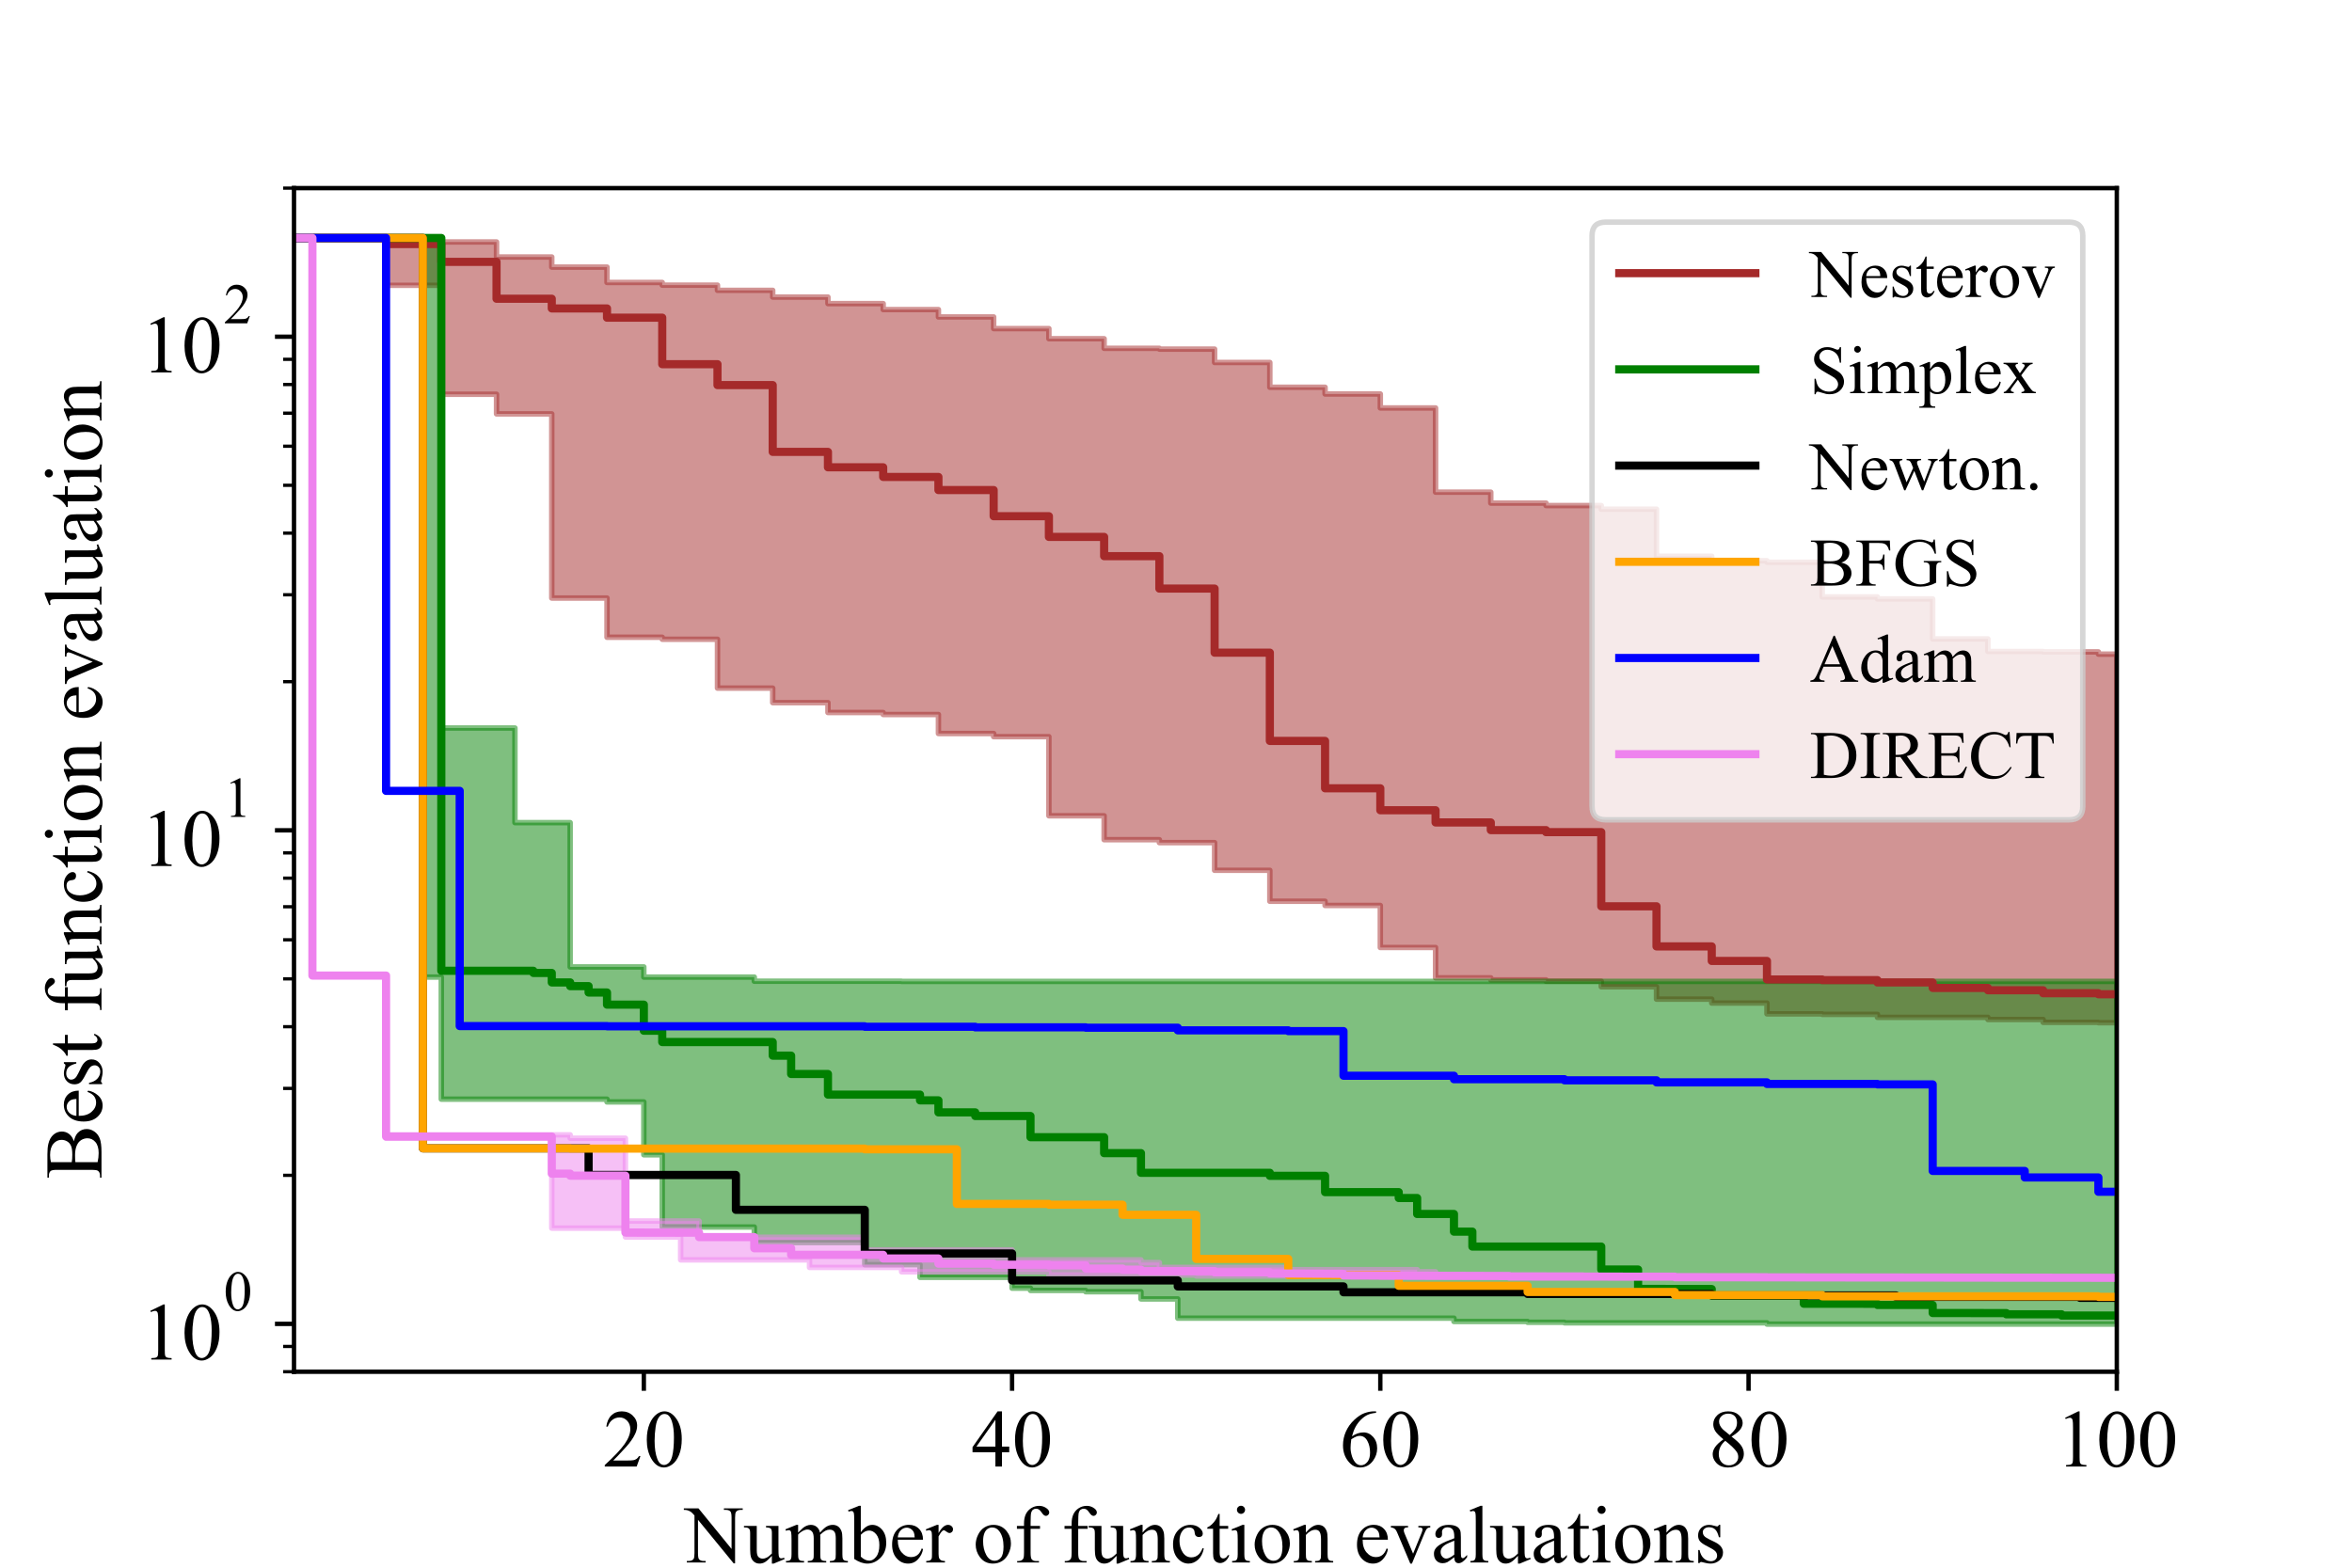 <?xml version="1.0" encoding="utf-8" standalone="no"?>
<!DOCTYPE svg PUBLIC "-//W3C//DTD SVG 1.1//EN"
  "http://www.w3.org/Graphics/SVG/1.1/DTD/svg11.dtd">
<!-- Created with matplotlib (https://matplotlib.org/) -->
<svg height="288pt" version="1.1" viewBox="0 0 432 288" width="432pt" xmlns="http://www.w3.org/2000/svg" xmlns:xlink="http://www.w3.org/1999/xlink">
 <defs>
  <style type="text/css">*{stroke-linecap:butt;stroke-linejoin:round;}</style>
 </defs>
 <g id="figure_1">
  <g id="patch_1">
   <path d="M 0 288 
L 432 288 
L 432 0 
L 0 0 
z
" style="fill:#ffffff;"/>
  </g>
  <g id="axes_1">
   <g id="patch_2">
    <path d="M 54 252 
L 388.8 252 
L 388.8 34.56 
L 54 34.56 
z
" style="fill:#ffffff;"/>
   </g>
   <g id="PolyCollection_1">
    <defs>
     <path d="M 54 -244.275 
L 54 -244.144 
L 57.382 -244.144 
L 57.382 -244.144 
L 60.764 -244.144 
L 60.764 -244.144 
L 64.145 -244.144 
L 64.145 -244.144 
L 67.527 -244.144 
L 67.527 -244.144 
L 70.909 -244.144 
L 70.909 -235.584 
L 74.291 -235.584 
L 74.291 -235.584 
L 77.673 -235.584 
L 77.673 -235.584 
L 81.055 -235.584 
L 81.055 -215.568 
L 84.436 -215.568 
L 84.436 -215.568 
L 87.818 -215.568 
L 87.818 -215.568 
L 91.2 -215.568 
L 91.2 -211.963 
L 94.582 -211.963 
L 94.582 -211.963 
L 97.964 -211.963 
L 97.964 -211.963 
L 101.345 -211.963 
L 101.345 -178.13 
L 104.727 -178.13 
L 104.727 -178.13 
L 108.109 -178.13 
L 108.109 -178.13 
L 111.491 -178.13 
L 111.491 -170.93 
L 114.873 -170.93 
L 114.873 -170.93 
L 118.255 -170.93 
L 118.255 -170.93 
L 121.636 -170.93 
L 121.636 -170.562 
L 125.018 -170.562 
L 125.018 -170.562 
L 128.4 -170.562 
L 128.4 -170.562 
L 131.782 -170.562 
L 131.782 -161.584 
L 135.164 -161.584 
L 135.164 -161.584 
L 138.545 -161.584 
L 138.545 -161.584 
L 141.927 -161.584 
L 141.927 -158.916 
L 145.309 -158.916 
L 145.309 -158.916 
L 148.691 -158.916 
L 148.691 -158.916 
L 152.073 -158.916 
L 152.073 -157.102 
L 155.455 -157.102 
L 155.455 -157.102 
L 158.836 -157.102 
L 158.836 -157.102 
L 162.218 -157.102 
L 162.218 -156.738 
L 165.6 -156.738 
L 165.6 -156.738 
L 168.982 -156.738 
L 168.982 -156.738 
L 172.364 -156.738 
L 172.364 -153.248 
L 175.745 -153.248 
L 175.745 -153.248 
L 179.127 -153.248 
L 179.127 -153.248 
L 182.509 -153.248 
L 182.509 -152.664 
L 185.891 -152.664 
L 185.891 -152.664 
L 189.273 -152.664 
L 189.273 -152.664 
L 192.655 -152.664 
L 192.655 -138.134 
L 196.036 -138.134 
L 196.036 -138.134 
L 199.418 -138.134 
L 199.418 -138.134 
L 202.8 -138.134 
L 202.8 -133.737 
L 206.182 -133.737 
L 206.182 -133.737 
L 209.564 -133.737 
L 209.564 -133.737 
L 212.945 -133.737 
L 212.945 -133.2 
L 216.327 -133.2 
L 216.327 -133.2 
L 219.709 -133.2 
L 219.709 -133.2 
L 223.091 -133.2 
L 223.091 -128.115 
L 226.473 -128.115 
L 226.473 -128.115 
L 229.855 -128.115 
L 229.855 -128.115 
L 233.236 -128.115 
L 233.236 -122.427 
L 236.618 -122.427 
L 236.618 -122.427 
L 240 -122.427 
L 240 -122.427 
L 243.382 -122.427 
L 243.382 -121.655 
L 246.764 -121.655 
L 246.764 -121.655 
L 250.145 -121.655 
L 250.145 -121.655 
L 253.527 -121.655 
L 253.527 -113.933 
L 256.909 -113.933 
L 256.909 -113.933 
L 260.291 -113.933 
L 260.291 -113.933 
L 263.673 -113.933 
L 263.673 -108.36 
L 267.055 -108.36 
L 267.055 -108.36 
L 270.436 -108.36 
L 270.436 -108.36 
L 273.818 -108.36 
L 273.818 -107.984 
L 277.2 -107.984 
L 277.2 -107.984 
L 280.582 -107.984 
L 280.582 -107.984 
L 283.964 -107.984 
L 283.964 -107.741 
L 287.345 -107.741 
L 287.345 -107.741 
L 290.727 -107.741 
L 290.727 -107.741 
L 294.109 -107.741 
L 294.109 -106.726 
L 297.491 -106.726 
L 297.491 -106.726 
L 300.873 -106.726 
L 300.873 -106.726 
L 304.255 -106.726 
L 304.255 -104.447 
L 307.636 -104.447 
L 307.636 -104.447 
L 311.018 -104.447 
L 311.018 -104.447 
L 314.4 -104.447 
L 314.4 -103.726 
L 317.782 -103.726 
L 317.782 -103.726 
L 321.164 -103.726 
L 321.164 -103.726 
L 324.545 -103.726 
L 324.545 -101.743 
L 327.927 -101.743 
L 327.927 -101.743 
L 331.309 -101.743 
L 331.309 -101.743 
L 334.691 -101.743 
L 334.691 -101.645 
L 338.073 -101.645 
L 338.073 -101.645 
L 341.455 -101.645 
L 341.455 -101.645 
L 344.836 -101.645 
L 344.836 -101.099 
L 348.218 -101.099 
L 348.218 -101.099 
L 351.6 -101.099 
L 351.6 -101.099 
L 354.982 -101.099 
L 354.982 -101.099 
L 358.364 -101.099 
L 358.364 -101.099 
L 361.745 -101.099 
L 361.745 -101.099 
L 365.127 -101.099 
L 365.127 -100.708 
L 368.509 -100.708 
L 368.509 -100.708 
L 371.891 -100.708 
L 371.891 -100.708 
L 375.273 -100.708 
L 375.273 -100.183 
L 378.655 -100.183 
L 378.655 -100.183 
L 382.036 -100.183 
L 382.036 -100.183 
L 385.418 -100.183 
L 385.418 -100.112 
L 388.8 -100.112 
L 388.8 -100.112 
L 388.8 -167.833 
L 388.8 -167.833 
L 388.8 -167.833 
L 385.418 -167.833 
L 385.418 -168.242 
L 382.036 -168.242 
L 382.036 -168.242 
L 378.655 -168.242 
L 378.655 -168.242 
L 375.273 -168.242 
L 375.273 -168.319 
L 371.891 -168.319 
L 371.891 -168.319 
L 368.509 -168.319 
L 368.509 -168.319 
L 365.127 -168.319 
L 365.127 -170.622 
L 361.745 -170.622 
L 361.745 -170.622 
L 358.364 -170.622 
L 358.364 -170.622 
L 354.982 -170.622 
L 354.982 -177.97 
L 351.6 -177.97 
L 351.6 -177.97 
L 348.218 -177.97 
L 348.218 -177.97 
L 344.836 -177.97 
L 344.836 -178.336 
L 341.455 -178.336 
L 341.455 -178.336 
L 338.073 -178.336 
L 338.073 -178.336 
L 334.691 -178.336 
L 334.691 -184.711 
L 331.309 -184.711 
L 331.309 -184.711 
L 327.927 -184.711 
L 327.927 -184.711 
L 324.545 -184.711 
L 324.545 -184.979 
L 321.164 -184.979 
L 321.164 -184.979 
L 317.782 -184.979 
L 317.782 -184.979 
L 314.4 -184.979 
L 314.4 -185.818 
L 311.018 -185.818 
L 311.018 -185.818 
L 307.636 -185.818 
L 307.636 -185.818 
L 304.255 -185.818 
L 304.255 -194.454 
L 300.873 -194.454 
L 300.873 -194.454 
L 297.491 -194.454 
L 297.491 -194.454 
L 294.109 -194.454 
L 294.109 -195.123 
L 290.727 -195.123 
L 290.727 -195.123 
L 287.345 -195.123 
L 287.345 -195.123 
L 283.964 -195.123 
L 283.964 -195.575 
L 280.582 -195.575 
L 280.582 -195.575 
L 277.2 -195.575 
L 277.2 -195.575 
L 273.818 -195.575 
L 273.818 -197.583 
L 270.436 -197.583 
L 270.436 -197.583 
L 267.055 -197.583 
L 267.055 -197.583 
L 263.673 -197.583 
L 263.673 -213.057 
L 260.291 -213.057 
L 260.291 -213.057 
L 256.909 -213.057 
L 256.909 -213.057 
L 253.527 -213.057 
L 253.527 -215.623 
L 250.145 -215.623 
L 250.145 -215.623 
L 246.764 -215.623 
L 246.764 -215.623 
L 243.382 -215.623 
L 243.382 -216.857 
L 240 -216.857 
L 240 -216.857 
L 236.618 -216.857 
L 236.618 -216.857 
L 233.236 -216.857 
L 233.236 -221.408 
L 229.855 -221.408 
L 229.855 -221.408 
L 226.473 -221.408 
L 226.473 -221.408 
L 223.091 -221.408 
L 223.091 -223.865 
L 219.709 -223.865 
L 219.709 -223.865 
L 216.327 -223.865 
L 216.327 -223.865 
L 212.945 -223.865 
L 212.945 -224.012 
L 209.564 -224.012 
L 209.564 -224.012 
L 206.182 -224.012 
L 206.182 -224.012 
L 202.8 -224.012 
L 202.8 -225.771 
L 199.418 -225.771 
L 199.418 -225.771 
L 196.036 -225.771 
L 196.036 -225.771 
L 192.655 -225.771 
L 192.655 -227.634 
L 189.273 -227.634 
L 189.273 -227.634 
L 185.891 -227.634 
L 185.891 -227.634 
L 182.509 -227.634 
L 182.509 -229.778 
L 179.127 -229.778 
L 179.127 -229.778 
L 175.745 -229.778 
L 175.745 -229.778 
L 172.364 -229.778 
L 172.364 -231.125 
L 168.982 -231.125 
L 168.982 -231.125 
L 165.6 -231.125 
L 165.6 -231.125 
L 162.218 -231.125 
L 162.218 -232.226 
L 158.836 -232.226 
L 158.836 -232.226 
L 155.455 -232.226 
L 155.455 -232.226 
L 152.073 -232.226 
L 152.073 -233.422 
L 148.691 -233.422 
L 148.691 -233.422 
L 145.309 -233.422 
L 145.309 -233.422 
L 141.927 -233.422 
L 141.927 -234.662 
L 138.545 -234.662 
L 138.545 -234.662 
L 135.164 -234.662 
L 135.164 -234.662 
L 131.782 -234.662 
L 131.782 -235.616 
L 128.4 -235.616 
L 128.4 -235.616 
L 125.018 -235.616 
L 125.018 -235.616 
L 121.636 -235.616 
L 121.636 -236.108 
L 118.255 -236.108 
L 118.255 -236.108 
L 114.873 -236.108 
L 114.873 -236.108 
L 111.491 -236.108 
L 111.491 -238.932 
L 108.109 -238.932 
L 108.109 -238.932 
L 104.727 -238.932 
L 104.727 -238.932 
L 101.345 -238.932 
L 101.345 -240.79 
L 97.964 -240.79 
L 97.964 -240.79 
L 94.582 -240.79 
L 94.582 -240.79 
L 91.2 -240.79 
L 91.2 -243.55 
L 87.818 -243.55 
L 87.818 -243.55 
L 84.436 -243.55 
L 84.436 -243.55 
L 81.055 -243.55 
L 81.055 -244.13 
L 77.673 -244.13 
L 77.673 -244.13 
L 74.291 -244.13 
L 74.291 -244.13 
L 70.909 -244.13 
L 70.909 -244.275 
L 67.527 -244.275 
L 67.527 -244.275 
L 64.145 -244.275 
L 64.145 -244.275 
L 60.764 -244.275 
L 60.764 -244.275 
L 57.382 -244.275 
L 57.382 -244.275 
L 54 -244.275 
z
" id="m7783a61bad" style="stroke:#a52a2a;stroke-opacity:0.5;"/>
    </defs>
    <g clip-path="url(#p25b7835cb5)">
     <use style="fill:#a52a2a;fill-opacity:0.5;stroke:#a52a2a;stroke-opacity:0.5;" x="0" xlink:href="#m7783a61bad" y="288"/>
    </g>
   </g>
   <g id="PolyCollection_2">
    <defs>
     <path d="M 54 -244.281 
L 54 -244.281 
L 57.382 -244.281 
L 57.382 -244.281 
L 60.764 -244.281 
L 60.764 -244.281 
L 64.145 -244.281 
L 64.145 -244.281 
L 67.527 -244.281 
L 67.527 -244.281 
L 70.909 -244.281 
L 70.909 -244.281 
L 74.291 -244.281 
L 74.291 -244.281 
L 77.673 -244.281 
L 77.673 -108.501 
L 81.055 -108.501 
L 81.055 -86.071 
L 84.436 -86.071 
L 84.436 -86.071 
L 87.818 -86.071 
L 87.818 -86.071 
L 91.2 -86.071 
L 91.2 -86.071 
L 94.582 -86.071 
L 94.582 -86.071 
L 97.964 -86.071 
L 97.964 -86.071 
L 101.345 -86.071 
L 101.345 -86.071 
L 104.727 -86.071 
L 104.727 -86.071 
L 108.109 -86.071 
L 108.109 -86.071 
L 111.491 -86.071 
L 111.491 -85.562 
L 114.873 -85.562 
L 114.873 -85.562 
L 118.255 -85.562 
L 118.255 -75.856 
L 121.636 -75.856 
L 121.636 -62.582 
L 125.018 -62.582 
L 125.018 -62.582 
L 128.4 -62.582 
L 128.4 -62.582 
L 131.782 -62.582 
L 131.782 -62.582 
L 135.164 -62.582 
L 135.164 -62.582 
L 138.545 -62.582 
L 138.545 -59.736 
L 141.927 -59.736 
L 141.927 -59.736 
L 145.309 -59.736 
L 145.309 -59.736 
L 148.691 -59.736 
L 148.691 -59.736 
L 152.073 -59.736 
L 152.073 -59.736 
L 155.455 -59.736 
L 155.455 -59.736 
L 158.836 -59.736 
L 158.836 -55.673 
L 162.218 -55.673 
L 162.218 -55.673 
L 165.6 -55.673 
L 165.6 -55.673 
L 168.982 -55.673 
L 168.982 -53.339 
L 172.364 -53.339 
L 172.364 -53.339 
L 175.745 -53.339 
L 175.745 -53.339 
L 179.127 -53.339 
L 179.127 -53.339 
L 182.509 -53.339 
L 182.509 -53.339 
L 185.891 -53.339 
L 185.891 -51.345 
L 189.273 -51.345 
L 189.273 -50.931 
L 192.655 -50.931 
L 192.655 -50.931 
L 196.036 -50.931 
L 196.036 -50.931 
L 199.418 -50.931 
L 199.418 -50.694 
L 202.8 -50.694 
L 202.8 -50.694 
L 206.182 -50.694 
L 206.182 -50.694 
L 209.564 -50.694 
L 209.564 -49.373 
L 212.945 -49.373 
L 212.945 -49.373 
L 216.327 -49.373 
L 216.327 -45.839 
L 219.709 -45.839 
L 219.709 -45.839 
L 223.091 -45.839 
L 223.091 -45.839 
L 226.473 -45.839 
L 226.473 -45.839 
L 229.855 -45.839 
L 229.855 -45.839 
L 233.236 -45.839 
L 233.236 -45.839 
L 236.618 -45.839 
L 236.618 -45.839 
L 240 -45.839 
L 240 -45.839 
L 243.382 -45.839 
L 243.382 -45.839 
L 246.764 -45.839 
L 246.764 -45.839 
L 250.145 -45.839 
L 250.145 -45.839 
L 253.527 -45.839 
L 253.527 -45.839 
L 256.909 -45.839 
L 256.909 -45.839 
L 260.291 -45.839 
L 260.291 -45.839 
L 263.673 -45.839 
L 263.673 -45.839 
L 267.055 -45.839 
L 267.055 -45.227 
L 270.436 -45.227 
L 270.436 -45.227 
L 273.818 -45.227 
L 273.818 -45.227 
L 277.2 -45.227 
L 277.2 -45.227 
L 280.582 -45.227 
L 280.582 -45.08 
L 283.964 -45.08 
L 283.964 -45.08 
L 287.345 -45.08 
L 287.345 -44.982 
L 290.727 -44.982 
L 290.727 -44.982 
L 294.109 -44.982 
L 294.109 -44.982 
L 297.491 -44.982 
L 297.491 -44.982 
L 300.873 -44.982 
L 300.873 -44.982 
L 304.255 -44.982 
L 304.255 -44.982 
L 307.636 -44.982 
L 307.636 -44.982 
L 311.018 -44.982 
L 311.018 -44.982 
L 314.4 -44.982 
L 314.4 -44.982 
L 317.782 -44.982 
L 317.782 -44.982 
L 321.164 -44.982 
L 321.164 -44.982 
L 324.545 -44.982 
L 324.545 -44.753 
L 327.927 -44.753 
L 327.927 -44.753 
L 331.309 -44.753 
L 331.309 -44.753 
L 334.691 -44.753 
L 334.691 -44.753 
L 338.073 -44.753 
L 338.073 -44.753 
L 341.455 -44.753 
L 341.455 -44.753 
L 344.836 -44.753 
L 344.836 -44.753 
L 348.218 -44.753 
L 348.218 -44.753 
L 351.6 -44.753 
L 351.6 -44.753 
L 354.982 -44.753 
L 354.982 -44.753 
L 358.364 -44.753 
L 358.364 -44.753 
L 361.745 -44.753 
L 361.745 -44.753 
L 365.127 -44.753 
L 365.127 -44.753 
L 368.509 -44.753 
L 368.509 -44.753 
L 371.891 -44.753 
L 371.891 -44.753 
L 375.273 -44.753 
L 375.273 -44.753 
L 378.655 -44.753 
L 378.655 -44.753 
L 382.036 -44.753 
L 382.036 -44.753 
L 385.418 -44.753 
L 385.418 -44.753 
L 388.8 -44.753 
L 388.8 -44.753 
L 388.8 -107.703 
L 388.8 -107.703 
L 388.8 -107.703 
L 385.418 -107.703 
L 385.418 -107.703 
L 382.036 -107.703 
L 382.036 -107.703 
L 378.655 -107.703 
L 378.655 -107.703 
L 375.273 -107.703 
L 375.273 -107.703 
L 371.891 -107.703 
L 371.891 -107.703 
L 368.509 -107.703 
L 368.509 -107.703 
L 365.127 -107.703 
L 365.127 -107.703 
L 361.745 -107.703 
L 361.745 -107.703 
L 358.364 -107.703 
L 358.364 -107.703 
L 354.982 -107.703 
L 354.982 -107.703 
L 351.6 -107.703 
L 351.6 -107.703 
L 348.218 -107.703 
L 348.218 -107.703 
L 344.836 -107.703 
L 344.836 -107.703 
L 341.455 -107.703 
L 341.455 -107.703 
L 338.073 -107.703 
L 338.073 -107.703 
L 334.691 -107.703 
L 334.691 -107.703 
L 331.309 -107.703 
L 331.309 -107.703 
L 327.927 -107.703 
L 327.927 -107.703 
L 324.545 -107.703 
L 324.545 -107.703 
L 321.164 -107.703 
L 321.164 -107.703 
L 317.782 -107.703 
L 317.782 -107.703 
L 314.4 -107.703 
L 314.4 -107.703 
L 311.018 -107.703 
L 311.018 -107.703 
L 307.636 -107.703 
L 307.636 -107.703 
L 304.255 -107.703 
L 304.255 -107.703 
L 300.873 -107.703 
L 300.873 -107.703 
L 297.491 -107.703 
L 297.491 -107.703 
L 294.109 -107.703 
L 294.109 -107.703 
L 290.727 -107.703 
L 290.727 -107.703 
L 287.345 -107.703 
L 287.345 -107.703 
L 283.964 -107.703 
L 283.964 -107.703 
L 280.582 -107.703 
L 280.582 -107.703 
L 277.2 -107.703 
L 277.2 -107.703 
L 273.818 -107.703 
L 273.818 -107.703 
L 270.436 -107.703 
L 270.436 -107.703 
L 267.055 -107.703 
L 267.055 -107.703 
L 263.673 -107.703 
L 263.673 -107.703 
L 260.291 -107.703 
L 260.291 -107.703 
L 256.909 -107.703 
L 256.909 -107.703 
L 253.527 -107.703 
L 253.527 -107.703 
L 250.145 -107.703 
L 250.145 -107.703 
L 246.764 -107.703 
L 246.764 -107.703 
L 243.382 -107.703 
L 243.382 -107.703 
L 240 -107.703 
L 240 -107.703 
L 236.618 -107.703 
L 236.618 -107.703 
L 233.236 -107.703 
L 233.236 -107.703 
L 229.855 -107.703 
L 229.855 -107.703 
L 226.473 -107.703 
L 226.473 -107.703 
L 223.091 -107.703 
L 223.091 -107.703 
L 219.709 -107.703 
L 219.709 -107.703 
L 216.327 -107.703 
L 216.327 -107.703 
L 212.945 -107.703 
L 212.945 -107.704 
L 209.564 -107.704 
L 209.564 -107.704 
L 206.182 -107.704 
L 206.182 -107.704 
L 202.8 -107.704 
L 202.8 -107.704 
L 199.418 -107.704 
L 199.418 -107.704 
L 196.036 -107.704 
L 196.036 -107.704 
L 192.655 -107.704 
L 192.655 -107.704 
L 189.273 -107.704 
L 189.273 -107.704 
L 185.891 -107.704 
L 185.891 -107.704 
L 182.509 -107.704 
L 182.509 -107.704 
L 179.127 -107.704 
L 179.127 -107.704 
L 175.745 -107.704 
L 175.745 -107.704 
L 172.364 -107.704 
L 172.364 -107.704 
L 168.982 -107.704 
L 168.982 -107.704 
L 165.6 -107.704 
L 165.6 -107.739 
L 162.218 -107.739 
L 162.218 -107.739 
L 158.836 -107.739 
L 158.836 -107.739 
L 155.455 -107.739 
L 155.455 -107.739 
L 152.073 -107.739 
L 152.073 -107.739 
L 148.691 -107.739 
L 148.691 -107.739 
L 145.309 -107.739 
L 145.309 -107.739 
L 141.927 -107.739 
L 141.927 -107.739 
L 138.545 -107.739 
L 138.545 -108.501 
L 135.164 -108.501 
L 135.164 -108.501 
L 131.782 -108.501 
L 131.782 -108.501 
L 128.4 -108.501 
L 128.4 -108.501 
L 125.018 -108.501 
L 125.018 -108.501 
L 121.636 -108.501 
L 121.636 -108.501 
L 118.255 -108.501 
L 118.255 -110.366 
L 114.873 -110.366 
L 114.873 -110.366 
L 111.491 -110.366 
L 111.491 -110.366 
L 108.109 -110.366 
L 108.109 -110.366 
L 104.727 -110.366 
L 104.727 -136.874 
L 101.345 -136.874 
L 101.345 -136.874 
L 97.964 -136.874 
L 97.964 -136.874 
L 94.582 -136.874 
L 94.582 -154.257 
L 91.2 -154.257 
L 91.2 -154.257 
L 87.818 -154.257 
L 87.818 -154.257 
L 84.436 -154.257 
L 84.436 -154.257 
L 81.055 -154.257 
L 81.055 -244.281 
L 77.673 -244.281 
L 77.673 -244.281 
L 74.291 -244.281 
L 74.291 -244.281 
L 70.909 -244.281 
L 70.909 -244.281 
L 67.527 -244.281 
L 67.527 -244.281 
L 64.145 -244.281 
L 64.145 -244.281 
L 60.764 -244.281 
L 60.764 -244.281 
L 57.382 -244.281 
L 57.382 -244.281 
L 54 -244.281 
z
" id="mad8462c1ed" style="stroke:#008000;stroke-opacity:0.5;"/>
    </defs>
    <g clip-path="url(#p25b7835cb5)">
     <use style="fill:#008000;fill-opacity:0.5;stroke:#008000;stroke-opacity:0.5;" x="0" xlink:href="#mad8462c1ed" y="288"/>
    </g>
   </g>
   <g id="PolyCollection_3">
    <defs>
     <path d="M 54 -244.281 
L 54 -244.281 
L 57.382 -244.281 
L 57.382 -108.779 
L 60.764 -108.779 
L 60.764 -108.779 
L 64.145 -108.779 
L 64.145 -108.779 
L 67.527 -108.779 
L 67.527 -108.779 
L 70.909 -108.779 
L 70.909 -78.894 
L 74.291 -78.894 
L 74.291 -78.894 
L 77.673 -78.894 
L 77.673 -78.894 
L 81.055 -78.894 
L 81.055 -78.894 
L 84.436 -78.894 
L 84.436 -78.894 
L 87.818 -78.894 
L 87.818 -78.894 
L 91.2 -78.894 
L 91.2 -78.894 
L 94.582 -78.894 
L 94.582 -78.894 
L 97.964 -78.894 
L 97.964 -78.894 
L 101.345 -78.894 
L 101.345 -62.376 
L 104.727 -62.376 
L 104.727 -62.376 
L 108.109 -62.376 
L 108.109 -62.376 
L 111.491 -62.376 
L 111.491 -62.376 
L 114.873 -62.376 
L 114.873 -60.752 
L 118.255 -60.752 
L 118.255 -60.752 
L 121.636 -60.752 
L 121.636 -60.752 
L 125.018 -60.752 
L 125.018 -56.548 
L 128.4 -56.548 
L 128.4 -56.548 
L 131.782 -56.548 
L 131.782 -56.548 
L 135.164 -56.548 
L 135.164 -56.548 
L 138.545 -56.548 
L 138.545 -56.548 
L 141.927 -56.548 
L 141.927 -56.548 
L 145.309 -56.548 
L 145.309 -56.548 
L 148.691 -56.548 
L 148.691 -55.158 
L 152.073 -55.158 
L 152.073 -55.158 
L 155.455 -55.158 
L 155.455 -55.158 
L 158.836 -55.158 
L 158.836 -55.158 
L 162.218 -55.158 
L 162.218 -55.158 
L 165.6 -55.158 
L 165.6 -54.354 
L 168.982 -54.354 
L 168.982 -54.354 
L 172.364 -54.354 
L 172.364 -54.354 
L 175.745 -54.354 
L 175.745 -54.354 
L 179.127 -54.354 
L 179.127 -54.354 
L 182.509 -54.354 
L 182.509 -54.354 
L 185.891 -54.354 
L 185.891 -54.354 
L 189.273 -54.354 
L 189.273 -54.354 
L 192.655 -54.354 
L 192.655 -53.774 
L 196.036 -53.774 
L 196.036 -53.774 
L 199.418 -53.774 
L 199.418 -53.774 
L 202.8 -53.774 
L 202.8 -53.774 
L 206.182 -53.774 
L 206.182 -53.774 
L 209.564 -53.774 
L 209.564 -53.774 
L 212.945 -53.774 
L 212.945 -53.774 
L 216.327 -53.774 
L 216.327 -53.774 
L 219.709 -53.774 
L 219.709 -53.592 
L 223.091 -53.592 
L 223.091 -53.586 
L 226.473 -53.586 
L 226.473 -53.586 
L 229.855 -53.586 
L 229.855 -53.586 
L 233.236 -53.586 
L 233.236 -53.586 
L 236.618 -53.586 
L 236.618 -53.586 
L 240 -53.586 
L 240 -53.586 
L 243.382 -53.586 
L 243.382 -53.586 
L 246.764 -53.586 
L 246.764 -53.586 
L 250.145 -53.586 
L 250.145 -53.586 
L 253.527 -53.586 
L 253.527 -53.386 
L 256.909 -53.386 
L 256.909 -53.386 
L 260.291 -53.386 
L 260.291 -53.386 
L 263.673 -53.386 
L 263.673 -53.386 
L 267.055 -53.386 
L 267.055 -53.386 
L 270.436 -53.386 
L 270.436 -53.386 
L 273.818 -53.386 
L 273.818 -53.386 
L 277.2 -53.386 
L 277.2 -53.386 
L 280.582 -53.386 
L 280.582 -53.386 
L 283.964 -53.386 
L 283.964 -53.386 
L 287.345 -53.386 
L 287.345 -53.386 
L 290.727 -53.386 
L 290.727 -53.318 
L 294.109 -53.318 
L 294.109 -53.318 
L 297.491 -53.318 
L 297.491 -53.318 
L 300.873 -53.318 
L 300.873 -53.318 
L 304.255 -53.318 
L 304.255 -53.318 
L 307.636 -53.318 
L 307.636 -53.318 
L 311.018 -53.318 
L 311.018 -53.318 
L 314.4 -53.318 
L 314.4 -53.318 
L 317.782 -53.318 
L 317.782 -53.318 
L 321.164 -53.318 
L 321.164 -53.266 
L 324.545 -53.266 
L 324.545 -53.266 
L 327.927 -53.266 
L 327.927 -53.266 
L 331.309 -53.266 
L 331.309 -53.266 
L 334.691 -53.266 
L 334.691 -53.266 
L 338.073 -53.266 
L 338.073 -53.266 
L 341.455 -53.266 
L 341.455 -53.266 
L 344.836 -53.266 
L 344.836 -53.266 
L 348.218 -53.266 
L 348.218 -53.266 
L 351.6 -53.266 
L 351.6 -53.266 
L 354.982 -53.266 
L 354.982 -53.266 
L 358.364 -53.266 
L 358.364 -53.242 
L 361.745 -53.242 
L 361.745 -53.242 
L 365.127 -53.242 
L 365.127 -53.242 
L 368.509 -53.242 
L 368.509 -53.242 
L 371.891 -53.242 
L 371.891 -53.242 
L 375.273 -53.242 
L 375.273 -53.242 
L 378.655 -53.242 
L 378.655 -53.242 
L 382.036 -53.242 
L 382.036 -53.242 
L 385.418 -53.242 
L 385.418 -53.242 
L 388.8 -53.242 
L 388.8 -53.242 
L 388.8 -53.266 
L 388.8 -53.266 
L 388.8 -53.318 
L 385.418 -53.318 
L 385.418 -53.318 
L 382.036 -53.318 
L 382.036 -53.318 
L 378.655 -53.318 
L 378.655 -53.336 
L 375.273 -53.336 
L 375.273 -53.336 
L 371.891 -53.336 
L 371.891 -53.336 
L 368.509 -53.336 
L 368.509 -53.336 
L 365.127 -53.336 
L 365.127 -53.336 
L 361.745 -53.336 
L 361.745 -53.336 
L 358.364 -53.336 
L 358.364 -53.386 
L 354.982 -53.386 
L 354.982 -53.386 
L 351.6 -53.386 
L 351.6 -53.386 
L 348.218 -53.386 
L 348.218 -53.386 
L 344.836 -53.386 
L 344.836 -53.386 
L 341.455 -53.386 
L 341.455 -53.386 
L 338.073 -53.386 
L 338.073 -53.386 
L 334.691 -53.386 
L 334.691 -53.386 
L 331.309 -53.386 
L 331.309 -53.386 
L 327.927 -53.386 
L 327.927 -53.386 
L 324.545 -53.386 
L 324.545 -53.592 
L 321.164 -53.592 
L 321.164 -53.592 
L 317.782 -53.592 
L 317.782 -53.592 
L 314.4 -53.592 
L 314.4 -53.592 
L 311.018 -53.592 
L 311.018 -53.592 
L 307.636 -53.592 
L 307.636 -53.592 
L 304.255 -53.592 
L 304.255 -53.592 
L 300.873 -53.592 
L 300.873 -53.592 
L 297.491 -53.592 
L 297.491 -53.592 
L 294.109 -53.592 
L 294.109 -53.592 
L 290.727 -53.592 
L 290.727 -53.774 
L 287.345 -53.774 
L 287.345 -53.774 
L 283.964 -53.774 
L 283.964 -53.774 
L 280.582 -53.774 
L 280.582 -53.774 
L 277.2 -53.774 
L 277.2 -53.774 
L 273.818 -53.774 
L 273.818 -53.774 
L 270.436 -53.774 
L 270.436 -53.774 
L 267.055 -53.774 
L 267.055 -53.774 
L 263.673 -53.774 
L 263.673 -54.354 
L 260.291 -54.354 
L 260.291 -54.748 
L 256.909 -54.748 
L 256.909 -54.748 
L 253.527 -54.748 
L 253.527 -54.748 
L 250.145 -54.748 
L 250.145 -54.748 
L 246.764 -54.748 
L 246.764 -54.748 
L 243.382 -54.748 
L 243.382 -54.748 
L 240 -54.748 
L 240 -54.748 
L 236.618 -54.748 
L 236.618 -55.158 
L 233.236 -55.158 
L 233.236 -55.158 
L 229.855 -55.158 
L 229.855 -55.158 
L 226.473 -55.158 
L 226.473 -55.158 
L 223.091 -55.158 
L 223.091 -55.158 
L 219.709 -55.158 
L 219.709 -55.158 
L 216.327 -55.158 
L 216.327 -55.158 
L 212.945 -55.158 
L 212.945 -56.049 
L 209.564 -56.049 
L 209.564 -56.548 
L 206.182 -56.548 
L 206.182 -56.548 
L 202.8 -56.548 
L 202.8 -56.548 
L 199.418 -56.548 
L 199.418 -56.548 
L 196.036 -56.548 
L 196.036 -56.548 
L 192.655 -56.548 
L 192.655 -56.548 
L 189.273 -56.548 
L 189.273 -56.548 
L 185.891 -56.548 
L 185.891 -58.38 
L 182.509 -58.38 
L 182.509 -58.38 
L 179.127 -58.38 
L 179.127 -58.38 
L 175.745 -58.38 
L 175.745 -58.38 
L 172.364 -58.38 
L 172.364 -58.38 
L 168.982 -58.38 
L 168.982 -58.38 
L 165.6 -58.38 
L 165.6 -58.38 
L 162.218 -58.38 
L 162.218 -58.38 
L 158.836 -58.38 
L 158.836 -60.709 
L 155.455 -60.709 
L 155.455 -60.709 
L 152.073 -60.709 
L 152.073 -60.709 
L 148.691 -60.709 
L 148.691 -60.709 
L 145.309 -60.709 
L 145.309 -60.709 
L 141.927 -60.709 
L 141.927 -60.709 
L 138.545 -60.709 
L 138.545 -60.752 
L 135.164 -60.752 
L 135.164 -60.752 
L 131.782 -60.752 
L 131.782 -60.752 
L 128.4 -60.752 
L 128.4 -63.684 
L 125.018 -63.684 
L 125.018 -63.684 
L 121.636 -63.684 
L 121.636 -63.684 
L 118.255 -63.684 
L 118.255 -63.684 
L 114.873 -63.684 
L 114.873 -78.894 
L 111.491 -78.894 
L 111.491 -78.894 
L 108.109 -78.894 
L 108.109 -78.894 
L 104.727 -78.894 
L 104.727 -79.52 
L 101.345 -79.52 
L 101.345 -79.52 
L 97.964 -79.52 
L 97.964 -79.52 
L 94.582 -79.52 
L 94.582 -79.52 
L 91.2 -79.52 
L 91.2 -79.52 
L 87.818 -79.52 
L 87.818 -79.52 
L 84.436 -79.52 
L 84.436 -79.52 
L 81.055 -79.52 
L 81.055 -79.52 
L 77.673 -79.52 
L 77.673 -79.52 
L 74.291 -79.52 
L 74.291 -79.52 
L 70.909 -79.52 
L 70.909 -108.779 
L 67.527 -108.779 
L 67.527 -108.779 
L 64.145 -108.779 
L 64.145 -108.779 
L 60.764 -108.779 
L 60.764 -108.779 
L 57.382 -108.779 
L 57.382 -244.281 
L 54 -244.281 
z
" id="m750a2bc73f" style="stroke:#ee82ee;stroke-opacity:0.5;"/>
    </defs>
    <g clip-path="url(#p25b7835cb5)">
     <use style="fill:#ee82ee;fill-opacity:0.5;stroke:#ee82ee;stroke-opacity:0.5;" x="0" xlink:href="#m750a2bc73f" y="288"/>
    </g>
   </g>
   <g id="matplotlib.axis_1">
    <g id="xtick_1">
     <g id="line2d_1">
      <defs>
       <path d="M 0 0 
L 0 3.5 
" id="m9f6aa0b4f3" style="stroke:#000000;stroke-width:0.8;"/>
      </defs>
      <g>
       <use style="stroke:#000000;stroke-width:0.8;" x="118.255" xlink:href="#m9f6aa0b4f3" y="252"/>
      </g>
     </g>
     <g id="text_1">
      <!-- 20 -->
      <g transform="translate(110.755 269.416)scale(0.15 -0.15)">
       <defs>
        <path d="M 45.844 12.75 
L 41.219 0 
L 2.156 0 
L 2.156 1.812 
Q 19.391 17.531 26.422 27.484 
Q 33.453 37.453 33.453 45.703 
Q 33.453 52 29.594 56.047 
Q 25.734 60.109 20.359 60.109 
Q 15.484 60.109 11.594 57.25 
Q 7.719 54.391 5.859 48.875 
L 4.047 48.875 
Q 5.281 57.906 10.328 62.734 
Q 15.375 67.578 22.953 67.578 
Q 31 67.578 36.391 62.406 
Q 41.797 57.234 41.797 50.203 
Q 41.797 45.172 39.453 40.141 
Q 35.844 32.234 27.734 23.391 
Q 15.578 10.109 12.547 7.375 
L 29.828 7.375 
Q 35.109 7.375 37.234 7.766 
Q 39.359 8.156 41.062 9.344 
Q 42.781 10.547 44.047 12.75 
z
" id="TimesNewRomanPSMT-50"/>
        <path d="M 3.609 32.719 
Q 3.609 44.047 7.031 52.219 
Q 10.453 60.406 16.109 64.406 
Q 20.516 67.578 25.203 67.578 
Q 32.812 67.578 38.875 59.812 
Q 46.438 50.203 46.438 33.734 
Q 46.438 22.219 43.109 14.156 
Q 39.797 6.109 34.641 2.469 
Q 29.5 -1.172 24.703 -1.172 
Q 15.234 -1.172 8.938 10.016 
Q 3.609 19.438 3.609 32.719 
z
M 13.188 31.5 
Q 13.188 17.828 16.547 9.188 
Q 19.344 1.906 24.859 1.906 
Q 27.484 1.906 30.312 4.266 
Q 33.156 6.641 34.625 12.203 
Q 36.859 20.609 36.859 35.891 
Q 36.859 47.219 34.516 54.781 
Q 32.766 60.406 29.984 62.75 
Q 27.984 64.359 25.141 64.359 
Q 21.828 64.359 19.234 61.375 
Q 15.719 57.328 14.453 48.625 
Q 13.188 39.938 13.188 31.5 
z
" id="TimesNewRomanPSMT-48"/>
       </defs>
       <use xlink:href="#TimesNewRomanPSMT-50"/>
       <use x="50" xlink:href="#TimesNewRomanPSMT-48"/>
      </g>
     </g>
    </g>
    <g id="xtick_2">
     <g id="line2d_2">
      <g>
       <use style="stroke:#000000;stroke-width:0.8;" x="185.891" xlink:href="#m9f6aa0b4f3" y="252"/>
      </g>
     </g>
     <g id="text_2">
      <!-- 40 -->
      <g transform="translate(178.391 269.416)scale(0.15 -0.15)">
       <defs>
        <path d="M 46.531 24.422 
L 46.531 17.484 
L 37.641 17.484 
L 37.641 0 
L 29.594 0 
L 29.594 17.484 
L 1.562 17.484 
L 1.562 23.734 
L 32.281 67.578 
L 37.641 67.578 
L 37.641 24.422 
z
M 29.594 24.422 
L 29.594 57.281 
L 6.344 24.422 
z
" id="TimesNewRomanPSMT-52"/>
       </defs>
       <use xlink:href="#TimesNewRomanPSMT-52"/>
       <use x="50" xlink:href="#TimesNewRomanPSMT-48"/>
      </g>
     </g>
    </g>
    <g id="xtick_3">
     <g id="line2d_3">
      <g>
       <use style="stroke:#000000;stroke-width:0.8;" x="253.527" xlink:href="#m9f6aa0b4f3" y="252"/>
      </g>
     </g>
     <g id="text_3">
      <!-- 60 -->
      <g transform="translate(246.027 269.416)scale(0.15 -0.15)">
       <defs>
        <path d="M 44.828 67.578 
L 44.828 65.766 
Q 38.375 65.141 34.297 63.203 
Q 30.219 61.281 26.234 57.328 
Q 22.266 53.375 19.656 48.516 
Q 17.047 43.656 15.281 36.969 
Q 22.312 41.797 29.391 41.797 
Q 36.188 41.797 41.156 36.328 
Q 46.141 30.859 46.141 22.266 
Q 46.141 13.969 41.109 7.125 
Q 35.062 -1.172 25.094 -1.172 
Q 18.312 -1.172 13.578 3.328 
Q 4.297 12.062 4.297 25.984 
Q 4.297 34.859 7.859 42.859 
Q 11.422 50.875 18.031 57.078 
Q 24.656 63.281 30.703 65.422 
Q 36.766 67.578 42 67.578 
z
M 14.453 33.406 
Q 13.578 26.812 13.578 22.75 
Q 13.578 18.062 15.312 12.562 
Q 17.047 7.078 20.453 3.859 
Q 22.953 1.562 26.516 1.562 
Q 30.766 1.562 34.109 5.562 
Q 37.453 9.578 37.453 17 
Q 37.453 25.344 34.125 31.438 
Q 30.812 37.547 24.703 37.547 
Q 22.859 37.547 20.734 36.766 
Q 18.609 35.984 14.453 33.406 
z
" id="TimesNewRomanPSMT-54"/>
       </defs>
       <use xlink:href="#TimesNewRomanPSMT-54"/>
       <use x="50" xlink:href="#TimesNewRomanPSMT-48"/>
      </g>
     </g>
    </g>
    <g id="xtick_4">
     <g id="line2d_4">
      <g>
       <use style="stroke:#000000;stroke-width:0.8;" x="321.164" xlink:href="#m9f6aa0b4f3" y="252"/>
      </g>
     </g>
     <g id="text_4">
      <!-- 80 -->
      <g transform="translate(313.664 269.416)scale(0.15 -0.15)">
       <defs>
        <path d="M 19.188 33.344 
Q 11.328 39.797 9.047 43.703 
Q 6.781 47.609 6.781 51.812 
Q 6.781 58.25 11.766 62.906 
Q 16.75 67.578 25 67.578 
Q 33.016 67.578 37.891 63.234 
Q 42.781 58.891 42.781 53.328 
Q 42.781 49.609 40.141 45.75 
Q 37.5 41.891 29.156 36.672 
Q 37.75 30.031 40.531 26.219 
Q 44.234 21.234 44.234 15.719 
Q 44.234 8.734 38.906 3.781 
Q 33.594 -1.172 24.953 -1.172 
Q 15.531 -1.172 10.25 4.734 
Q 6.062 9.469 6.062 15.094 
Q 6.062 19.484 9.016 23.797 
Q 11.969 28.125 19.188 33.344 
z
M 26.859 38.578 
Q 32.719 43.844 34.281 46.891 
Q 35.844 49.953 35.844 53.812 
Q 35.844 58.938 32.953 61.844 
Q 30.078 64.75 25.094 64.75 
Q 20.125 64.75 17 61.859 
Q 13.875 58.984 13.875 55.125 
Q 13.875 52.594 15.156 50.047 
Q 16.453 47.516 18.844 45.219 
z
M 21.484 31.5 
Q 17.438 28.078 15.484 24.047 
Q 13.531 20.016 13.531 15.328 
Q 13.531 9.031 16.969 5.25 
Q 20.406 1.469 25.734 1.469 
Q 31 1.469 34.172 4.438 
Q 37.359 7.422 37.359 11.672 
Q 37.359 15.188 35.5 17.969 
Q 32.031 23.141 21.484 31.5 
z
" id="TimesNewRomanPSMT-56"/>
       </defs>
       <use xlink:href="#TimesNewRomanPSMT-56"/>
       <use x="50" xlink:href="#TimesNewRomanPSMT-48"/>
      </g>
     </g>
    </g>
    <g id="xtick_5">
     <g id="line2d_5">
      <g>
       <use style="stroke:#000000;stroke-width:0.8;" x="388.8" xlink:href="#m9f6aa0b4f3" y="252"/>
      </g>
     </g>
     <g id="text_5">
      <!-- 100 -->
      <g transform="translate(377.55 269.416)scale(0.15 -0.15)">
       <defs>
        <path d="M 11.719 59.719 
L 27.828 67.578 
L 29.438 67.578 
L 29.438 11.672 
Q 29.438 6.109 29.906 4.734 
Q 30.375 3.375 31.828 2.641 
Q 33.297 1.906 37.797 1.812 
L 37.797 0 
L 12.891 0 
L 12.891 1.812 
Q 17.578 1.906 18.938 2.609 
Q 20.312 3.328 20.844 4.516 
Q 21.391 5.719 21.391 11.672 
L 21.391 47.406 
Q 21.391 54.641 20.906 56.688 
Q 20.562 58.25 19.656 58.984 
Q 18.75 59.719 17.484 59.719 
Q 15.672 59.719 12.453 58.203 
z
" id="TimesNewRomanPSMT-49"/>
       </defs>
       <use xlink:href="#TimesNewRomanPSMT-49"/>
       <use x="50" xlink:href="#TimesNewRomanPSMT-48"/>
       <use x="100" xlink:href="#TimesNewRomanPSMT-48"/>
      </g>
     </g>
    </g>
    <g id="text_6">
     <!-- Number of function evaluations -->
     <g transform="translate(125.8 287.04)scale(0.15 -0.15)">
      <defs>
       <path d="M -1.312 66.219 
L 16.656 66.219 
L 57.125 16.547 
L 57.125 54.734 
Q 57.125 60.844 55.766 62.359 
Q 53.953 64.406 50.047 64.406 
L 47.75 64.406 
L 47.75 66.219 
L 70.797 66.219 
L 70.797 64.406 
L 68.453 64.406 
Q 64.266 64.406 62.5 61.859 
Q 61.422 60.297 61.422 54.734 
L 61.422 -1.078 
L 59.672 -1.078 
L 16.016 52.25 
L 16.016 11.469 
Q 16.016 5.375 17.328 3.859 
Q 19.188 1.812 23.047 1.812 
L 25.391 1.812 
L 25.391 0 
L 2.344 0 
L 2.344 1.812 
L 4.641 1.812 
Q 8.891 1.812 10.641 4.344 
Q 11.719 5.906 11.719 11.469 
L 11.719 57.516 
Q 8.844 60.891 7.344 61.953 
Q 5.859 63.031 2.984 63.969 
Q 1.562 64.406 -1.312 64.406 
z
" id="TimesNewRomanPSMT-78"/>
       <path d="M 42.328 44.734 
L 42.328 17.625 
Q 42.328 9.859 42.688 8.125 
Q 43.062 6.391 43.859 5.703 
Q 44.672 5.031 45.75 5.031 
Q 47.266 5.031 49.172 5.859 
L 49.859 4.156 
L 36.469 -1.375 
L 34.281 -1.375 
L 34.281 8.109 
Q 28.516 1.859 25.484 0.234 
Q 22.469 -1.375 19.094 -1.375 
Q 15.328 -1.375 12.562 0.797 
Q 9.812 2.984 8.734 6.391 
Q 7.672 9.812 7.672 16.062 
L 7.672 36.031 
Q 7.672 39.203 6.984 40.422 
Q 6.297 41.656 4.953 42.312 
Q 3.609 42.969 0.094 42.922 
L 0.094 44.734 
L 15.766 44.734 
L 15.766 14.797 
Q 15.766 8.547 17.938 6.594 
Q 20.125 4.641 23.188 4.641 
Q 25.297 4.641 27.953 5.953 
Q 30.609 7.281 34.281 10.984 
L 34.281 36.328 
Q 34.281 40.141 32.891 41.484 
Q 31.5 42.828 27.094 42.922 
L 27.094 44.734 
z
" id="TimesNewRomanPSMT-117"/>
       <path d="M 16.406 36.531 
Q 21.297 41.406 22.172 42.141 
Q 24.359 44 26.891 45.016 
Q 29.438 46.047 31.938 46.047 
Q 36.141 46.047 39.156 43.594 
Q 42.188 41.156 43.219 36.531 
Q 48.25 42.391 51.703 44.219 
Q 55.172 46.047 58.844 46.047 
Q 62.406 46.047 65.156 44.219 
Q 67.922 42.391 69.531 38.234 
Q 70.609 35.406 70.609 29.344 
L 70.609 10.109 
Q 70.609 5.906 71.234 4.344 
Q 71.734 3.266 73.047 2.516 
Q 74.359 1.766 77.344 1.766 
L 77.344 0 
L 55.281 0 
L 55.281 1.766 
L 56.203 1.766 
Q 59.078 1.766 60.688 2.875 
Q 61.812 3.656 62.312 5.375 
Q 62.5 6.203 62.5 10.109 
L 62.5 29.344 
Q 62.5 34.812 61.188 37.062 
Q 59.281 40.188 55.078 40.188 
Q 52.484 40.188 49.875 38.891 
Q 47.266 37.594 43.562 34.078 
L 43.453 33.547 
L 43.562 31.453 
L 43.562 10.109 
Q 43.562 5.516 44.062 4.391 
Q 44.578 3.266 45.984 2.516 
Q 47.406 1.766 50.828 1.766 
L 50.828 0 
L 28.219 0 
L 28.219 1.766 
Q 31.938 1.766 33.328 2.641 
Q 34.719 3.516 35.25 5.281 
Q 35.5 6.109 35.5 10.109 
L 35.5 29.344 
Q 35.5 34.812 33.891 37.203 
Q 31.734 40.328 27.875 40.328 
Q 25.25 40.328 22.656 38.922 
Q 18.609 36.766 16.406 34.078 
L 16.406 10.109 
Q 16.406 5.719 17.016 4.391 
Q 17.625 3.078 18.812 2.422 
Q 20.016 1.766 23.688 1.766 
L 23.688 0 
L 1.562 0 
L 1.562 1.766 
Q 4.641 1.766 5.859 2.422 
Q 7.078 3.078 7.703 4.516 
Q 8.344 5.953 8.344 10.109 
L 8.344 27.203 
Q 8.344 34.578 7.906 36.719 
Q 7.562 38.328 6.828 38.938 
Q 6.109 39.547 4.828 39.547 
Q 3.469 39.547 1.562 38.812 
L 0.828 40.578 
L 14.312 46.047 
L 16.406 46.047 
z
" id="TimesNewRomanPSMT-109"/>
       <path d="M 15.375 37.016 
Q 21.875 46.047 29.391 46.047 
Q 36.281 46.047 41.406 40.156 
Q 46.531 34.281 46.531 24.078 
Q 46.531 12.156 38.625 4.891 
Q 31.844 -1.375 23.484 -1.375 
Q 19.578 -1.375 15.547 0.047 
Q 11.531 1.469 7.328 4.297 
L 7.328 50.641 
Q 7.328 58.25 6.953 60 
Q 6.594 61.766 5.812 62.391 
Q 5.031 63.031 3.859 63.031 
Q 2.484 63.031 0.438 62.25 
L -0.25 63.969 
L 13.188 69.438 
L 15.375 69.438 
z
M 15.375 33.891 
L 15.375 7.125 
Q 17.875 4.688 20.531 3.438 
Q 23.188 2.203 25.984 2.203 
Q 30.422 2.203 34.25 7.078 
Q 38.094 11.969 38.094 21.297 
Q 38.094 29.891 34.25 34.5 
Q 30.422 39.109 25.531 39.109 
Q 22.953 39.109 20.359 37.797 
Q 18.406 36.812 15.375 33.891 
z
" id="TimesNewRomanPSMT-98"/>
       <path d="M 10.641 27.875 
Q 10.594 17.922 15.484 12.25 
Q 20.359 6.594 26.953 6.594 
Q 31.344 6.594 34.594 9 
Q 37.844 11.422 40.047 17.281 
L 41.547 16.312 
Q 40.531 9.625 35.594 4.125 
Q 30.672 -1.375 23.25 -1.375 
Q 15.188 -1.375 9.453 4.906 
Q 3.719 11.188 3.719 21.781 
Q 3.719 33.25 9.594 39.672 
Q 15.484 46.094 24.359 46.094 
Q 31.891 46.094 36.719 41.141 
Q 41.547 36.188 41.547 27.875 
z
M 10.641 30.719 
L 31.344 30.719 
Q 31.109 35.016 30.328 36.766 
Q 29.109 39.5 26.688 41.062 
Q 24.266 42.625 21.625 42.625 
Q 17.578 42.625 14.375 39.469 
Q 11.188 36.328 10.641 30.719 
z
" id="TimesNewRomanPSMT-101"/>
       <path d="M 16.219 46.047 
L 16.219 35.984 
Q 21.828 46.047 27.734 46.047 
Q 30.422 46.047 32.172 44.406 
Q 33.938 42.781 33.938 40.625 
Q 33.938 38.719 32.656 37.391 
Q 31.391 36.078 29.641 36.078 
Q 27.938 36.078 25.812 37.766 
Q 23.688 39.453 22.656 39.453 
Q 21.781 39.453 20.75 38.484 
Q 18.562 36.469 16.219 31.891 
L 16.219 10.453 
Q 16.219 6.734 17.141 4.828 
Q 17.781 3.516 19.391 2.641 
Q 21 1.766 24.031 1.766 
L 24.031 0 
L 1.125 0 
L 1.125 1.766 
Q 4.547 1.766 6.203 2.828 
Q 7.422 3.609 7.906 5.328 
Q 8.156 6.156 8.156 10.062 
L 8.156 27.391 
Q 8.156 35.203 7.828 36.688 
Q 7.516 38.188 6.656 38.859 
Q 5.812 39.547 4.547 39.547 
Q 3.031 39.547 1.125 38.812 
L 0.641 40.578 
L 14.156 46.047 
z
" id="TimesNewRomanPSMT-114"/>
       <path id="TimesNewRomanPSMT-32"/>
       <path d="M 25 46.047 
Q 35.156 46.047 41.312 38.328 
Q 46.531 31.734 46.531 23.188 
Q 46.531 17.188 43.641 11.031 
Q 40.766 4.891 35.719 1.75 
Q 30.672 -1.375 24.469 -1.375 
Q 14.359 -1.375 8.406 6.688 
Q 3.375 13.484 3.375 21.922 
Q 3.375 28.078 6.422 34.156 
Q 9.469 40.234 14.453 43.141 
Q 19.438 46.047 25 46.047 
z
M 23.484 42.875 
Q 20.906 42.875 18.281 41.328 
Q 15.672 39.797 14.062 35.938 
Q 12.453 32.078 12.453 26.031 
Q 12.453 16.266 16.328 9.172 
Q 20.219 2.094 26.562 2.094 
Q 31.297 2.094 34.375 6 
Q 37.453 9.906 37.453 19.438 
Q 37.453 31.344 32.328 38.188 
Q 28.859 42.875 23.484 42.875 
z
" id="TimesNewRomanPSMT-111"/>
       <path d="M 20.609 41.219 
L 20.609 11.812 
Q 20.609 5.562 21.969 3.906 
Q 23.781 1.766 26.812 1.766 
L 30.859 1.766 
L 30.859 0 
L 4.156 0 
L 4.156 1.766 
L 6.156 1.766 
Q 8.109 1.766 9.719 2.734 
Q 11.328 3.719 11.938 5.375 
Q 12.547 7.031 12.547 11.812 
L 12.547 41.219 
L 3.859 41.219 
L 3.859 44.734 
L 12.547 44.734 
L 12.547 47.656 
Q 12.547 54.344 14.688 58.984 
Q 16.844 63.625 21.266 66.484 
Q 25.688 69.344 31.203 69.344 
Q 36.328 69.344 40.625 66.016 
Q 43.453 63.812 43.453 61.078 
Q 43.453 59.625 42.188 58.328 
Q 40.922 57.031 39.453 57.031 
Q 38.328 57.031 37.078 57.828 
Q 35.844 58.641 34.031 61.297 
Q 32.234 63.969 30.719 64.891 
Q 29.203 65.828 27.344 65.828 
Q 25.094 65.828 23.531 64.625 
Q 21.969 63.422 21.281 60.906 
Q 20.609 58.406 20.609 47.953 
L 20.609 44.734 
L 32.125 44.734 
L 32.125 41.219 
z
" id="TimesNewRomanPSMT-102"/>
       <path d="M 16.156 36.578 
Q 24.031 46.047 31.156 46.047 
Q 34.812 46.047 37.453 44.219 
Q 40.094 42.391 41.656 38.188 
Q 42.719 35.25 42.719 29.203 
L 42.719 10.109 
Q 42.719 5.859 43.406 4.344 
Q 43.953 3.125 45.141 2.438 
Q 46.344 1.766 49.562 1.766 
L 49.562 0 
L 27.438 0 
L 27.438 1.766 
L 28.375 1.766 
Q 31.5 1.766 32.734 2.703 
Q 33.984 3.656 34.469 5.516 
Q 34.672 6.25 34.672 10.109 
L 34.672 28.422 
Q 34.672 34.516 33.078 37.281 
Q 31.5 40.047 27.734 40.047 
Q 21.922 40.047 16.156 33.688 
L 16.156 10.109 
Q 16.156 5.562 16.703 4.5 
Q 17.391 3.078 18.578 2.422 
Q 19.781 1.766 23.438 1.766 
L 23.438 0 
L 1.312 0 
L 1.312 1.766 
L 2.297 1.766 
Q 5.719 1.766 6.906 3.484 
Q 8.109 5.219 8.109 10.109 
L 8.109 26.703 
Q 8.109 34.766 7.734 36.516 
Q 7.375 38.281 6.609 38.906 
Q 5.859 39.547 4.594 39.547 
Q 3.219 39.547 1.312 38.812 
L 0.594 40.578 
L 14.062 46.047 
L 16.156 46.047 
z
" id="TimesNewRomanPSMT-110"/>
       <path d="M 41.109 17 
Q 39.312 8.156 34.031 3.391 
Q 28.766 -1.375 22.359 -1.375 
Q 14.75 -1.375 9.078 5.016 
Q 3.422 11.422 3.422 22.312 
Q 3.422 32.859 9.688 39.453 
Q 15.969 46.047 24.75 46.047 
Q 31.344 46.047 35.594 42.547 
Q 39.844 39.062 39.844 35.297 
Q 39.844 33.453 38.641 32.297 
Q 37.453 31.156 35.297 31.156 
Q 32.422 31.156 30.953 33.016 
Q 30.125 34.031 29.859 36.906 
Q 29.594 39.797 27.875 41.312 
Q 26.172 42.781 23.141 42.781 
Q 18.266 42.781 15.281 39.156 
Q 11.328 34.375 11.328 26.516 
Q 11.328 18.5 15.25 12.375 
Q 19.188 6.25 25.875 6.25 
Q 30.672 6.25 34.469 9.516 
Q 37.156 11.766 39.703 17.672 
z
" id="TimesNewRomanPSMT-99"/>
       <path d="M 16.109 59.422 
L 16.109 44.734 
L 26.562 44.734 
L 26.562 41.312 
L 16.109 41.312 
L 16.109 12.312 
Q 16.109 7.953 17.359 6.438 
Q 18.609 4.938 20.562 4.938 
Q 22.172 4.938 23.688 5.938 
Q 25.203 6.938 26.031 8.891 
L 27.938 8.891 
Q 26.219 4.109 23.094 1.688 
Q 19.969 -0.734 16.656 -0.734 
Q 14.406 -0.734 12.25 0.516 
Q 10.109 1.766 9.078 4.078 
Q 8.062 6.391 8.062 11.234 
L 8.062 41.312 
L 0.984 41.312 
L 0.984 42.922 
Q 3.656 44 6.469 46.562 
Q 9.281 49.125 11.469 52.641 
Q 12.594 54.5 14.594 59.422 
z
" id="TimesNewRomanPSMT-116"/>
       <path d="M 14.5 69.438 
Q 16.547 69.438 17.984 67.984 
Q 19.438 66.547 19.438 64.5 
Q 19.438 62.453 17.984 60.984 
Q 16.547 59.516 14.5 59.516 
Q 12.453 59.516 10.984 60.984 
Q 9.516 62.453 9.516 64.5 
Q 9.516 66.547 10.953 67.984 
Q 12.406 69.438 14.5 69.438 
z
M 18.562 46.047 
L 18.562 10.109 
Q 18.562 5.906 19.172 4.516 
Q 19.781 3.125 20.969 2.438 
Q 22.172 1.766 25.344 1.766 
L 25.344 0 
L 3.609 0 
L 3.609 1.766 
Q 6.891 1.766 8 2.391 
Q 9.125 3.031 9.781 4.484 
Q 10.453 5.953 10.453 10.109 
L 10.453 27.344 
Q 10.453 34.625 10.016 36.766 
Q 9.672 38.328 8.938 38.938 
Q 8.203 39.547 6.938 39.547 
Q 5.562 39.547 3.609 38.812 
L 2.938 40.578 
L 16.406 46.047 
z
" id="TimesNewRomanPSMT-105"/>
       <path d="M 0.828 44.734 
L 21.875 44.734 
L 21.875 42.922 
L 20.516 42.922 
Q 18.609 42.922 17.609 41.984 
Q 16.609 41.062 16.609 39.5 
Q 16.609 37.797 17.625 35.453 
L 28.031 10.75 
L 38.484 36.375 
Q 39.594 39.109 39.594 40.531 
Q 39.594 41.219 39.203 41.656 
Q 38.672 42.391 37.844 42.656 
Q 37.016 42.922 34.469 42.922 
L 34.469 44.734 
L 49.078 44.734 
L 49.078 42.922 
Q 46.531 42.719 45.562 41.891 
Q 43.844 40.438 42.484 37.016 
L 26.609 -1.375 
L 24.609 -1.375 
L 8.641 36.375 
Q 7.562 39.016 6.578 40.156 
Q 5.609 41.312 4.109 42.094 
Q 3.266 42.531 0.828 42.922 
z
" id="TimesNewRomanPSMT-118"/>
       <path d="M 28.469 6.453 
Q 21.578 1.125 19.828 0.297 
Q 17.188 -0.922 14.203 -0.922 
Q 9.578 -0.922 6.562 2.25 
Q 3.562 5.422 3.562 10.594 
Q 3.562 13.875 5.031 16.266 
Q 7.031 19.578 11.984 22.5 
Q 16.938 25.438 28.469 29.641 
L 28.469 31.391 
Q 28.469 38.094 26.344 40.578 
Q 24.219 43.062 20.172 43.062 
Q 17.094 43.062 15.281 41.406 
Q 13.422 39.75 13.422 37.594 
L 13.531 34.766 
Q 13.531 32.516 12.375 31.297 
Q 11.234 30.078 9.375 30.078 
Q 7.562 30.078 6.422 31.344 
Q 5.281 32.625 5.281 34.812 
Q 5.281 39.016 9.578 42.531 
Q 13.875 46.047 21.625 46.047 
Q 27.594 46.047 31.391 44.047 
Q 34.281 42.531 35.641 39.312 
Q 36.531 37.203 36.531 30.719 
L 36.531 15.531 
Q 36.531 9.125 36.766 7.688 
Q 37.016 6.25 37.578 5.766 
Q 38.141 5.281 38.875 5.281 
Q 39.656 5.281 40.234 5.609 
Q 41.266 6.25 44.188 9.188 
L 44.188 6.453 
Q 38.719 -0.875 33.734 -0.875 
Q 31.344 -0.875 29.922 0.781 
Q 28.516 2.438 28.469 6.453 
z
M 28.469 9.625 
L 28.469 26.656 
Q 21.094 23.734 18.953 22.516 
Q 15.094 20.359 13.422 18.016 
Q 11.766 15.672 11.766 12.891 
Q 11.766 9.375 13.859 7.047 
Q 15.969 4.734 18.703 4.734 
Q 22.406 4.734 28.469 9.625 
z
" id="TimesNewRomanPSMT-97"/>
       <path d="M 18.5 69.438 
L 18.5 10.109 
Q 18.5 5.906 19.109 4.531 
Q 19.734 3.172 21 2.469 
Q 22.266 1.766 25.734 1.766 
L 25.734 0 
L 3.812 0 
L 3.812 1.766 
Q 6.891 1.766 8 2.391 
Q 9.125 3.031 9.766 4.484 
Q 10.406 5.953 10.406 10.109 
L 10.406 50.734 
Q 10.406 58.297 10.062 60.031 
Q 9.719 61.766 8.953 62.391 
Q 8.203 63.031 7.031 63.031 
Q 5.766 63.031 3.812 62.25 
L 2.984 63.969 
L 16.312 69.438 
z
" id="TimesNewRomanPSMT-108"/>
       <path d="M 32.031 46.047 
L 32.031 30.812 
L 30.422 30.812 
Q 28.562 37.984 25.656 40.578 
Q 22.75 43.172 18.266 43.172 
Q 14.844 43.172 12.734 41.359 
Q 10.641 39.547 10.641 37.359 
Q 10.641 34.625 12.203 32.672 
Q 13.719 30.672 18.359 28.422 
L 25.484 24.953 
Q 35.406 20.125 35.406 12.203 
Q 35.406 6.109 30.781 2.359 
Q 26.172 -1.375 20.453 -1.375 
Q 16.359 -1.375 11.078 0.094 
Q 9.469 0.594 8.453 0.594 
Q 7.328 0.594 6.688 -0.688 
L 5.078 -0.688 
L 5.078 15.281 
L 6.688 15.281 
Q 8.062 8.453 11.906 4.984 
Q 15.766 1.516 20.562 1.516 
Q 23.922 1.516 26.047 3.484 
Q 28.172 5.469 28.172 8.25 
Q 28.172 11.625 25.797 13.922 
Q 23.438 16.219 16.359 19.734 
Q 9.281 23.25 7.078 26.078 
Q 4.891 28.859 4.891 33.109 
Q 4.891 38.625 8.672 42.328 
Q 12.453 46.047 18.453 46.047 
Q 21.094 46.047 24.859 44.922 
Q 27.344 44.188 28.172 44.188 
Q 28.953 44.188 29.391 44.531 
Q 29.828 44.875 30.422 46.047 
z
" id="TimesNewRomanPSMT-115"/>
      </defs>
      <use xlink:href="#TimesNewRomanPSMT-78"/>
      <use x="72.217" xlink:href="#TimesNewRomanPSMT-117"/>
      <use x="122.217" xlink:href="#TimesNewRomanPSMT-109"/>
      <use x="200" xlink:href="#TimesNewRomanPSMT-98"/>
      <use x="250" xlink:href="#TimesNewRomanPSMT-101"/>
      <use x="294.385" xlink:href="#TimesNewRomanPSMT-114"/>
      <use x="327.686" xlink:href="#TimesNewRomanPSMT-32"/>
      <use x="352.686" xlink:href="#TimesNewRomanPSMT-111"/>
      <use x="402.686" xlink:href="#TimesNewRomanPSMT-102"/>
      <use x="435.986" xlink:href="#TimesNewRomanPSMT-32"/>
      <use x="460.986" xlink:href="#TimesNewRomanPSMT-102"/>
      <use x="494.287" xlink:href="#TimesNewRomanPSMT-117"/>
      <use x="544.287" xlink:href="#TimesNewRomanPSMT-110"/>
      <use x="594.287" xlink:href="#TimesNewRomanPSMT-99"/>
      <use x="638.672" xlink:href="#TimesNewRomanPSMT-116"/>
      <use x="666.455" xlink:href="#TimesNewRomanPSMT-105"/>
      <use x="694.238" xlink:href="#TimesNewRomanPSMT-111"/>
      <use x="744.238" xlink:href="#TimesNewRomanPSMT-110"/>
      <use x="794.238" xlink:href="#TimesNewRomanPSMT-32"/>
      <use x="819.238" xlink:href="#TimesNewRomanPSMT-101"/>
      <use x="863.623" xlink:href="#TimesNewRomanPSMT-118"/>
      <use x="913.623" xlink:href="#TimesNewRomanPSMT-97"/>
      <use x="958.008" xlink:href="#TimesNewRomanPSMT-108"/>
      <use x="985.791" xlink:href="#TimesNewRomanPSMT-117"/>
      <use x="1035.791" xlink:href="#TimesNewRomanPSMT-97"/>
      <use x="1080.176" xlink:href="#TimesNewRomanPSMT-116"/>
      <use x="1107.959" xlink:href="#TimesNewRomanPSMT-105"/>
      <use x="1135.742" xlink:href="#TimesNewRomanPSMT-111"/>
      <use x="1185.742" xlink:href="#TimesNewRomanPSMT-110"/>
      <use x="1235.742" xlink:href="#TimesNewRomanPSMT-115"/>
     </g>
    </g>
   </g>
   <g id="matplotlib.axis_2">
    <g id="ytick_1">
     <g id="line2d_6">
      <defs>
       <path d="M 0 0 
L -3.5 0 
" id="m5b2e7313c1" style="stroke:#000000;stroke-width:0.8;"/>
      </defs>
      <g>
       <use style="stroke:#000000;stroke-width:0.8;" x="54" xlink:href="#m5b2e7313c1" y="243.212"/>
      </g>
     </g>
     <g id="text_7">
      <!-- $\mathdefault{10^{0}}$ -->
      <g transform="translate(25.85 249.858)scale(0.15 -0.15)">
       <use transform="translate(0 0.583)" xlink:href="#TimesNewRomanPSMT-49"/>
       <use transform="translate(50 0.583)" xlink:href="#TimesNewRomanPSMT-48"/>
       <use transform="translate(101.503 60.695)scale(0.7)" xlink:href="#TimesNewRomanPSMT-48"/>
      </g>
     </g>
    </g>
    <g id="ytick_2">
     <g id="line2d_7">
      <g>
       <use style="stroke:#000000;stroke-width:0.8;" x="54" xlink:href="#m5b2e7313c1" y="152.535"/>
      </g>
     </g>
     <g id="text_8">
      <!-- $\mathdefault{10^{1}}$ -->
      <g transform="translate(25.85 159.18)scale(0.15 -0.15)">
       <use transform="translate(0 0.583)" xlink:href="#TimesNewRomanPSMT-49"/>
       <use transform="translate(50 0.583)" xlink:href="#TimesNewRomanPSMT-48"/>
       <use transform="translate(101.503 60.695)scale(0.7)" xlink:href="#TimesNewRomanPSMT-49"/>
      </g>
     </g>
    </g>
    <g id="ytick_3">
     <g id="line2d_8">
      <g>
       <use style="stroke:#000000;stroke-width:0.8;" x="54" xlink:href="#m5b2e7313c1" y="61.857"/>
      </g>
     </g>
     <g id="text_9">
      <!-- $\mathdefault{10^{2}}$ -->
      <g transform="translate(25.85 68.502)scale(0.15 -0.15)">
       <use transform="translate(0 0.583)" xlink:href="#TimesNewRomanPSMT-49"/>
       <use transform="translate(50 0.583)" xlink:href="#TimesNewRomanPSMT-48"/>
       <use transform="translate(101.503 60.695)scale(0.7)" xlink:href="#TimesNewRomanPSMT-50"/>
      </g>
     </g>
    </g>
    <g id="ytick_4">
     <g id="line2d_9">
      <defs>
       <path d="M 0 0 
L -2 0 
" id="m0c47fa0cd3" style="stroke:#000000;stroke-width:0.6;"/>
      </defs>
      <g>
       <use style="stroke:#000000;stroke-width:0.6;" x="54" xlink:href="#m0c47fa0cd3" y="252"/>
      </g>
     </g>
    </g>
    <g id="ytick_5">
     <g id="line2d_10">
      <g>
       <use style="stroke:#000000;stroke-width:0.6;" x="54" xlink:href="#m0c47fa0cd3" y="247.362"/>
      </g>
     </g>
    </g>
    <g id="ytick_6">
     <g id="line2d_11">
      <g>
       <use style="stroke:#000000;stroke-width:0.6;" x="54" xlink:href="#m0c47fa0cd3" y="215.916"/>
      </g>
     </g>
    </g>
    <g id="ytick_7">
     <g id="line2d_12">
      <g>
       <use style="stroke:#000000;stroke-width:0.6;" x="54" xlink:href="#m0c47fa0cd3" y="199.948"/>
      </g>
     </g>
    </g>
    <g id="ytick_8">
     <g id="line2d_13">
      <g>
       <use style="stroke:#000000;stroke-width:0.6;" x="54" xlink:href="#m0c47fa0cd3" y="188.619"/>
      </g>
     </g>
    </g>
    <g id="ytick_9">
     <g id="line2d_14">
      <g>
       <use style="stroke:#000000;stroke-width:0.6;" x="54" xlink:href="#m0c47fa0cd3" y="179.831"/>
      </g>
     </g>
    </g>
    <g id="ytick_10">
     <g id="line2d_15">
      <g>
       <use style="stroke:#000000;stroke-width:0.6;" x="54" xlink:href="#m0c47fa0cd3" y="172.651"/>
      </g>
     </g>
    </g>
    <g id="ytick_11">
     <g id="line2d_16">
      <g>
       <use style="stroke:#000000;stroke-width:0.6;" x="54" xlink:href="#m0c47fa0cd3" y="166.581"/>
      </g>
     </g>
    </g>
    <g id="ytick_12">
     <g id="line2d_17">
      <g>
       <use style="stroke:#000000;stroke-width:0.6;" x="54" xlink:href="#m0c47fa0cd3" y="161.322"/>
      </g>
     </g>
    </g>
    <g id="ytick_13">
     <g id="line2d_18">
      <g>
       <use style="stroke:#000000;stroke-width:0.6;" x="54" xlink:href="#m0c47fa0cd3" y="156.684"/>
      </g>
     </g>
    </g>
    <g id="ytick_14">
     <g id="line2d_19">
      <g>
       <use style="stroke:#000000;stroke-width:0.6;" x="54" xlink:href="#m0c47fa0cd3" y="125.238"/>
      </g>
     </g>
    </g>
    <g id="ytick_15">
     <g id="line2d_20">
      <g>
       <use style="stroke:#000000;stroke-width:0.6;" x="54" xlink:href="#m0c47fa0cd3" y="109.27"/>
      </g>
     </g>
    </g>
    <g id="ytick_16">
     <g id="line2d_21">
      <g>
       <use style="stroke:#000000;stroke-width:0.6;" x="54" xlink:href="#m0c47fa0cd3" y="97.941"/>
      </g>
     </g>
    </g>
    <g id="ytick_17">
     <g id="line2d_22">
      <g>
       <use style="stroke:#000000;stroke-width:0.6;" x="54" xlink:href="#m0c47fa0cd3" y="89.153"/>
      </g>
     </g>
    </g>
    <g id="ytick_18">
     <g id="line2d_23">
      <g>
       <use style="stroke:#000000;stroke-width:0.6;" x="54" xlink:href="#m0c47fa0cd3" y="81.974"/>
      </g>
     </g>
    </g>
    <g id="ytick_19">
     <g id="line2d_24">
      <g>
       <use style="stroke:#000000;stroke-width:0.6;" x="54" xlink:href="#m0c47fa0cd3" y="75.903"/>
      </g>
     </g>
    </g>
    <g id="ytick_20">
     <g id="line2d_25">
      <g>
       <use style="stroke:#000000;stroke-width:0.6;" x="54" xlink:href="#m0c47fa0cd3" y="70.644"/>
      </g>
     </g>
    </g>
    <g id="ytick_21">
     <g id="line2d_26">
      <g>
       <use style="stroke:#000000;stroke-width:0.6;" x="54" xlink:href="#m0c47fa0cd3" y="66.006"/>
      </g>
     </g>
    </g>
    <g id="ytick_22">
     <g id="line2d_27">
      <g>
       <use style="stroke:#000000;stroke-width:0.6;" x="54" xlink:href="#m0c47fa0cd3" y="34.56"/>
      </g>
     </g>
    </g>
    <g id="text_10">
     <!-- Best function evaluation -->
     <g transform="translate(18.641 216.597)rotate(-90)scale(0.15 -0.15)">
      <defs>
       <path d="M 46.188 33.797 
Q 53.078 32.328 56.5 29.109 
Q 61.234 24.609 61.234 18.109 
Q 61.234 13.188 58.109 8.672 
Q 54.984 4.156 49.531 2.078 
Q 44.094 0 32.906 0 
L 1.656 0 
L 1.656 1.812 
L 4.156 1.812 
Q 8.297 1.812 10.109 4.438 
Q 11.234 6.156 11.234 11.719 
L 11.234 54.5 
Q 11.234 60.641 9.812 62.25 
Q 7.906 64.406 4.156 64.406 
L 1.656 64.406 
L 1.656 66.219 
L 30.281 66.219 
Q 38.281 66.219 43.109 65.047 
Q 50.438 63.281 54.297 58.812 
Q 58.156 54.344 58.156 48.531 
Q 58.156 43.562 55.125 39.625 
Q 52.094 35.688 46.188 33.797 
z
M 20.609 36.422 
Q 22.406 36.078 24.719 35.906 
Q 27.047 35.75 29.828 35.75 
Q 36.969 35.75 40.547 37.281 
Q 44.141 38.812 46.047 41.984 
Q 47.953 45.172 47.953 48.922 
Q 47.953 54.734 43.219 58.828 
Q 38.484 62.938 29.391 62.938 
Q 24.516 62.938 20.609 61.859 
z
M 20.609 4.781 
Q 26.266 3.469 31.781 3.469 
Q 40.625 3.469 45.266 7.438 
Q 49.906 11.422 49.906 17.281 
Q 49.906 21.141 47.797 24.703 
Q 45.703 28.266 40.969 30.312 
Q 36.234 32.375 29.25 32.375 
Q 26.219 32.375 24.062 32.266 
Q 21.922 32.172 20.609 31.938 
z
" id="TimesNewRomanPSMT-66"/>
      </defs>
      <use xlink:href="#TimesNewRomanPSMT-66"/>
      <use x="66.699" xlink:href="#TimesNewRomanPSMT-101"/>
      <use x="111.084" xlink:href="#TimesNewRomanPSMT-115"/>
      <use x="150" xlink:href="#TimesNewRomanPSMT-116"/>
      <use x="177.783" xlink:href="#TimesNewRomanPSMT-32"/>
      <use x="202.783" xlink:href="#TimesNewRomanPSMT-102"/>
      <use x="236.084" xlink:href="#TimesNewRomanPSMT-117"/>
      <use x="286.084" xlink:href="#TimesNewRomanPSMT-110"/>
      <use x="336.084" xlink:href="#TimesNewRomanPSMT-99"/>
      <use x="380.469" xlink:href="#TimesNewRomanPSMT-116"/>
      <use x="408.252" xlink:href="#TimesNewRomanPSMT-105"/>
      <use x="436.035" xlink:href="#TimesNewRomanPSMT-111"/>
      <use x="486.035" xlink:href="#TimesNewRomanPSMT-110"/>
      <use x="536.035" xlink:href="#TimesNewRomanPSMT-32"/>
      <use x="561.035" xlink:href="#TimesNewRomanPSMT-101"/>
      <use x="605.42" xlink:href="#TimesNewRomanPSMT-118"/>
      <use x="655.42" xlink:href="#TimesNewRomanPSMT-97"/>
      <use x="699.805" xlink:href="#TimesNewRomanPSMT-108"/>
      <use x="727.588" xlink:href="#TimesNewRomanPSMT-117"/>
      <use x="777.588" xlink:href="#TimesNewRomanPSMT-97"/>
      <use x="821.973" xlink:href="#TimesNewRomanPSMT-116"/>
      <use x="849.756" xlink:href="#TimesNewRomanPSMT-105"/>
      <use x="877.539" xlink:href="#TimesNewRomanPSMT-111"/>
      <use x="927.539" xlink:href="#TimesNewRomanPSMT-110"/>
     </g>
    </g>
   </g>
   <g id="line2d_28">
    <path clip-path="url(#p25b7835cb5)" d="M 54 43.767 
L 70.909 43.767 
L 70.909 44.834 
L 81.055 44.834 
L 81.055 48.107 
L 91.2 48.107 
L 91.2 54.881 
L 101.345 54.881 
L 101.345 56.663 
L 111.491 56.663 
L 111.491 58.362 
L 121.636 58.362 
L 121.636 66.904 
L 131.782 66.904 
L 131.782 70.747 
L 141.927 70.747 
L 141.927 83.016 
L 152.073 83.016 
L 152.073 85.848 
L 162.218 85.848 
L 162.218 87.618 
L 172.364 87.618 
L 172.364 90.029 
L 182.509 90.029 
L 182.509 94.832 
L 192.655 94.832 
L 192.655 98.636 
L 202.8 98.636 
L 202.8 102.17 
L 212.945 102.17 
L 212.945 108.131 
L 223.091 108.131 
L 223.091 119.899 
L 233.236 119.899 
L 233.236 136.115 
L 243.382 136.115 
L 243.382 144.818 
L 253.527 144.818 
L 253.527 148.848 
L 263.673 148.848 
L 263.673 151.091 
L 273.818 151.091 
L 273.818 152.5 
L 283.964 152.5 
L 283.964 152.874 
L 294.109 152.874 
L 294.109 166.494 
L 304.255 166.494 
L 304.255 173.865 
L 314.4 173.865 
L 314.4 176.536 
L 324.545 176.536 
L 324.545 179.94 
L 334.691 179.94 
L 334.691 180.061 
L 344.836 180.061 
L 344.836 180.488 
L 354.982 180.488 
L 354.982 181.493 
L 365.127 181.493 
L 365.127 181.922 
L 375.273 181.922 
L 375.273 182.469 
L 385.418 182.469 
L 385.418 182.656 
L 388.8 182.656 
L 388.8 182.656 
" style="fill:none;stroke:#a52a2a;stroke-linecap:square;stroke-width:1.5;"/>
   </g>
   <g id="line2d_29">
    <path clip-path="url(#p25b7835cb5)" d="M 54 43.719 
L 81.055 43.719 
L 81.055 178.345 
L 97.964 178.345 
L 97.964 178.741 
L 101.345 178.741 
L 101.345 180.48 
L 104.727 180.48 
L 104.727 181.163 
L 108.109 181.163 
L 108.109 182.333 
L 111.491 182.333 
L 111.491 184.564 
L 118.255 184.564 
L 118.255 189.353 
L 121.636 189.353 
L 121.636 191.434 
L 141.927 191.434 
L 141.927 193.933 
L 145.309 193.933 
L 145.309 197.303 
L 152.073 197.303 
L 152.073 201.09 
L 168.982 201.09 
L 168.982 202.147 
L 172.364 202.147 
L 172.364 204.356 
L 179.127 204.356 
L 179.127 205.024 
L 189.273 205.024 
L 189.273 208.912 
L 202.8 208.912 
L 202.8 211.842 
L 209.564 211.842 
L 209.564 215.456 
L 233.236 215.456 
L 233.236 216.012 
L 243.382 216.012 
L 243.382 219.007 
L 256.909 219.007 
L 256.909 220.085 
L 260.291 220.085 
L 260.291 223.02 
L 267.055 223.02 
L 267.055 226.265 
L 270.436 226.265 
L 270.436 229.009 
L 294.109 229.009 
L 294.109 233.227 
L 300.873 233.227 
L 300.873 236.776 
L 314.4 236.811 
L 314.4 238.026 
L 331.309 238.026 
L 331.309 239.508 
L 344.836 239.519 
L 344.836 239.732 
L 354.982 239.734 
L 354.982 241.215 
L 368.509 241.228 
L 368.509 241.448 
L 378.655 241.448 
L 378.655 241.68 
L 388.8 241.68 
L 388.8 241.68 
" style="fill:none;stroke:#008000;stroke-linecap:square;stroke-width:1.5;"/>
   </g>
   <g id="line2d_30">
    <path clip-path="url(#p25b7835cb5)" d="M 54 43.719 
L 77.673 43.719 
L 77.673 210.962 
L 108.109 210.962 
L 108.109 215.855 
L 135.164 215.855 
L 135.164 222.258 
L 158.836 222.258 
L 158.836 230.272 
L 185.891 230.272 
L 185.891 235.229 
L 216.327 235.229 
L 216.327 236.327 
L 246.764 236.327 
L 246.764 237.4 
L 280.582 237.4 
L 280.582 237.713 
L 314.4 237.713 
L 314.4 237.978 
L 348.218 237.978 
L 348.218 238.241 
L 382.036 238.241 
L 382.036 238.428 
L 415.855 238.428 
L 415.855 238.624 
" style="fill:none;stroke:#000000;stroke-linecap:square;stroke-width:1.5;"/>
   </g>
   <g id="line2d_31">
    <path clip-path="url(#p25b7835cb5)" d="M 54 43.719 
L 77.673 43.719 
L 77.673 210.962 
L 104.727 210.962 
L 104.727 211.012 
L 131.782 211.012 
L 131.782 211.012 
L 158.836 211.012 
L 158.836 211.14 
L 175.745 211.14 
L 175.745 221.173 
L 192.655 221.173 
L 192.655 221.312 
L 206.182 221.312 
L 206.182 223.171 
L 219.709 223.171 
L 219.709 231.28 
L 236.618 231.28 
L 236.618 234.259 
L 256.909 234.259 
L 256.909 236.217 
L 280.582 236.217 
L 280.582 237.346 
L 307.636 237.346 
L 307.636 237.921 
L 334.691 237.921 
L 334.691 238.146 
L 361.745 238.146 
L 361.745 238.146 
L 385.418 238.146 
L 385.418 238.251 
L 412.473 238.251 
L 412.473 238.474 
" style="fill:none;stroke:#ffa500;stroke-linecap:square;stroke-width:1.5;"/>
   </g>
   <g id="line2d_32">
    <path clip-path="url(#p25b7835cb5)" d="M 54 43.719 
L 70.909 43.719 
L 70.909 145.289 
L 84.436 145.289 
L 84.436 188.498 
L 111.491 188.498 
L 111.491 188.542 
L 138.545 188.542 
L 138.545 188.542 
L 158.836 188.542 
L 158.836 188.628 
L 179.127 188.628 
L 179.127 188.735 
L 199.418 188.735 
L 199.418 188.802 
L 216.327 188.802 
L 216.327 189.282 
L 236.618 189.282 
L 236.618 189.424 
L 246.764 189.424 
L 246.764 197.622 
L 267.055 197.622 
L 267.055 198.261 
L 287.345 198.261 
L 287.345 198.462 
L 304.255 198.462 
L 304.255 198.84 
L 324.545 198.84 
L 324.545 199.133 
L 344.836 199.133 
L 344.836 199.219 
L 354.982 199.219 
L 354.982 215.114 
L 371.891 215.114 
L 371.891 216.314 
L 385.418 216.314 
L 385.418 218.941 
L 402.327 218.941 
L 402.327 220.341 
" style="fill:none;stroke:#0000ff;stroke-linecap:square;stroke-width:1.5;"/>
   </g>
   <g id="line2d_33">
    <path clip-path="url(#p25b7835cb5)" d="M 54 43.719 
L 57.382 43.719 
L 57.382 179.221 
L 70.909 179.221 
L 70.909 208.792 
L 101.345 208.792 
L 101.345 215.608 
L 104.727 215.608 
L 104.727 215.982 
L 114.873 215.982 
L 114.873 226.427 
L 128.4 226.449 
L 128.4 227.269 
L 138.545 227.269 
L 138.545 229.317 
L 145.309 229.317 
L 145.309 230.525 
L 162.218 230.525 
L 162.218 231.198 
L 172.364 231.198 
L 172.364 232.141 
L 182.509 232.141 
L 182.509 232.342 
L 192.655 232.342 
L 192.655 232.466 
L 199.418 232.466 
L 199.418 233.046 
L 206.182 233.046 
L 206.182 233.242 
L 209.564 233.242 
L 209.564 233.528 
L 223.091 233.528 
L 223.091 233.736 
L 233.236 233.736 
L 233.236 233.935 
L 246.764 234.025 
L 246.764 234.317 
L 277.2 234.42 
L 277.2 234.514 
L 307.636 234.539 
L 307.636 234.639 
L 388.8 234.742 
L 388.8 234.742 
" style="fill:none;stroke:#ee82ee;stroke-linecap:square;stroke-width:1.5;"/>
   </g>
   <g id="patch_3">
    <path d="M 54 252 
L 54 34.56 
" style="fill:none;stroke:#000000;stroke-linecap:square;stroke-linejoin:miter;stroke-width:0.8;"/>
   </g>
   <g id="patch_4">
    <path d="M 388.8 252 
L 388.8 34.56 
" style="fill:none;stroke:#000000;stroke-linecap:square;stroke-linejoin:miter;stroke-width:0.8;"/>
   </g>
   <g id="patch_5">
    <path d="M 54 252 
L 388.8 252 
" style="fill:none;stroke:#000000;stroke-linecap:square;stroke-linejoin:miter;stroke-width:0.8;"/>
   </g>
   <g id="patch_6">
    <path d="M 54 34.56 
L 388.8 34.56 
" style="fill:none;stroke:#000000;stroke-linecap:square;stroke-linejoin:miter;stroke-width:0.8;"/>
   </g>
   <g id="legend_1">
    <g id="patch_7">
     <path d="M 294.915 150.603 
L 380.05 150.603 
Q 382.55 150.603 382.55 148.103 
L 382.55 43.31 
Q 382.55 40.81 380.05 40.81 
L 294.915 40.81 
Q 292.415 40.81 292.415 43.31 
L 292.415 148.103 
Q 292.415 150.603 294.915 150.603 
z
" style="fill:#ffffff;opacity:0.8;stroke:#cccccc;stroke-linejoin:miter;"/>
    </g>
    <g id="line2d_34">
     <path d="M 297.415 50.185 
L 322.415 50.185 
" style="fill:none;stroke:#a52a2a;stroke-linecap:square;stroke-width:1.5;"/>
    </g>
    <g id="line2d_35"/>
    <g id="text_11">
     <!-- Nesterov -->
     <g transform="translate(332.415 54.56)scale(0.125 -0.125)">
      <use xlink:href="#TimesNewRomanPSMT-78"/>
      <use x="72.217" xlink:href="#TimesNewRomanPSMT-101"/>
      <use x="116.602" xlink:href="#TimesNewRomanPSMT-115"/>
      <use x="155.518" xlink:href="#TimesNewRomanPSMT-116"/>
      <use x="183.301" xlink:href="#TimesNewRomanPSMT-101"/>
      <use x="227.686" xlink:href="#TimesNewRomanPSMT-114"/>
      <use x="260.986" xlink:href="#TimesNewRomanPSMT-111"/>
      <use x="310.986" xlink:href="#TimesNewRomanPSMT-118"/>
     </g>
    </g>
    <g id="line2d_36">
     <path d="M 297.415 67.859 
L 322.415 67.859 
" style="fill:none;stroke:#008000;stroke-linecap:square;stroke-width:1.5;"/>
    </g>
    <g id="line2d_37"/>
    <g id="text_12">
     <!-- Simplex -->
     <g transform="translate(332.415 72.234)scale(0.125 -0.125)">
      <defs>
       <path d="M 45.844 67.719 
L 45.844 44.828 
L 44.047 44.828 
Q 43.172 51.422 40.891 55.328 
Q 38.625 59.234 34.422 61.516 
Q 30.219 63.812 25.734 63.812 
Q 20.656 63.812 17.328 60.719 
Q 14.016 57.625 14.016 53.656 
Q 14.016 50.641 16.109 48.141 
Q 19.141 44.484 30.516 38.375 
Q 39.797 33.406 43.188 30.734 
Q 46.578 28.078 48.406 24.453 
Q 50.25 20.844 50.25 16.891 
Q 50.25 9.375 44.406 3.922 
Q 38.578 -1.516 29.391 -1.516 
Q 26.516 -1.516 23.969 -1.078 
Q 22.469 -0.828 17.703 0.703 
Q 12.938 2.25 11.672 2.25 
Q 10.453 2.25 9.734 1.516 
Q 9.031 0.781 8.688 -1.516 
L 6.891 -1.516 
L 6.891 21.188 
L 8.688 21.188 
Q 9.969 14.062 12.109 10.516 
Q 14.266 6.984 18.672 4.641 
Q 23.094 2.297 28.375 2.297 
Q 34.469 2.297 38 5.516 
Q 41.547 8.734 41.547 13.141 
Q 41.547 15.578 40.203 18.062 
Q 38.875 20.562 36.031 22.703 
Q 34.125 24.172 25.625 28.922 
Q 17.141 33.688 13.547 36.516 
Q 9.969 39.359 8.109 42.766 
Q 6.25 46.188 6.25 50.297 
Q 6.25 57.422 11.719 62.562 
Q 17.188 67.719 25.641 67.719 
Q 30.906 67.719 36.812 65.141 
Q 39.547 63.922 40.672 63.922 
Q 41.938 63.922 42.75 64.672 
Q 43.562 65.438 44.047 67.719 
z
" id="TimesNewRomanPSMT-83"/>
       <path d="M -0.094 40.281 
L 13.672 45.844 
L 15.531 45.844 
L 15.531 35.406 
Q 19 41.312 22.484 43.672 
Q 25.984 46.047 29.828 46.047 
Q 36.578 46.047 41.062 40.766 
Q 46.578 34.328 46.578 23.969 
Q 46.578 12.406 39.938 4.828 
Q 34.469 -1.375 26.172 -1.375 
Q 22.562 -1.375 19.922 -0.344 
Q 17.969 0.391 15.531 2.594 
L 15.531 -11.031 
Q 15.531 -15.625 16.094 -16.859 
Q 16.656 -18.109 18.047 -18.844 
Q 19.438 -19.578 23.094 -19.578 
L 23.094 -21.391 
L -0.344 -21.391 
L -0.344 -19.578 
L 0.875 -19.578 
Q 3.562 -19.625 5.469 -18.562 
Q 6.391 -18.016 6.906 -16.812 
Q 7.422 -15.625 7.422 -10.75 
L 7.422 31.547 
Q 7.422 35.891 7.031 37.062 
Q 6.641 38.234 5.781 38.812 
Q 4.938 39.406 3.469 39.406 
Q 2.297 39.406 0.484 38.719 
z
M 15.531 32.516 
L 15.531 15.828 
Q 15.531 10.406 15.969 8.688 
Q 16.656 5.859 19.312 3.703 
Q 21.969 1.562 26.031 1.562 
Q 30.906 1.562 33.938 5.375 
Q 37.891 10.359 37.891 19.391 
Q 37.891 29.641 33.406 35.156 
Q 30.281 38.969 25.984 38.969 
Q 23.641 38.969 21.344 37.797 
Q 19.578 36.922 15.531 32.516 
z
" id="TimesNewRomanPSMT-112"/>
       <path d="M 1.312 44.734 
L 22.359 44.734 
L 22.359 42.922 
Q 20.359 42.922 19.547 42.234 
Q 18.75 41.547 18.75 40.438 
Q 18.75 39.266 20.453 36.812 
Q 21 36.031 22.078 34.375 
L 25.25 29.297 
L 28.906 34.375 
Q 32.422 39.203 32.422 40.484 
Q 32.422 41.5 31.594 42.203 
Q 30.766 42.922 28.906 42.922 
L 28.906 44.734 
L 44.047 44.734 
L 44.047 42.922 
Q 41.656 42.781 39.891 41.609 
Q 37.5 39.938 33.344 34.375 
L 27.25 26.219 
L 38.375 10.203 
Q 42.484 4.297 44.234 3.094 
Q 46 1.906 48.781 1.766 
L 48.781 0 
L 27.688 0 
L 27.688 1.766 
Q 29.891 1.766 31.109 2.734 
Q 32.031 3.422 32.031 4.547 
Q 32.031 5.672 28.906 10.203 
L 22.359 19.781 
L 15.188 10.203 
Q 11.859 5.766 11.859 4.938 
Q 11.859 3.766 12.953 2.812 
Q 14.062 1.859 16.266 1.766 
L 16.266 0 
L 1.656 0 
L 1.656 1.766 
Q 3.422 2 4.734 2.984 
Q 6.594 4.391 10.984 10.203 
L 20.359 22.656 
L 11.859 34.969 
Q 8.25 40.234 6.266 41.578 
Q 4.297 42.922 1.312 42.922 
z
" id="TimesNewRomanPSMT-120"/>
      </defs>
      <use xlink:href="#TimesNewRomanPSMT-83"/>
      <use x="55.615" xlink:href="#TimesNewRomanPSMT-105"/>
      <use x="83.398" xlink:href="#TimesNewRomanPSMT-109"/>
      <use x="161.182" xlink:href="#TimesNewRomanPSMT-112"/>
      <use x="211.182" xlink:href="#TimesNewRomanPSMT-108"/>
      <use x="238.965" xlink:href="#TimesNewRomanPSMT-101"/>
      <use x="283.35" xlink:href="#TimesNewRomanPSMT-120"/>
     </g>
    </g>
    <g id="line2d_38">
     <path d="M 297.415 85.533 
L 322.415 85.533 
" style="fill:none;stroke:#000000;stroke-linecap:square;stroke-width:1.5;"/>
    </g>
    <g id="line2d_39"/>
    <g id="text_13">
     <!-- Newton. -->
     <g transform="translate(332.415 89.908)scale(0.125 -0.125)">
      <defs>
       <path d="M 0.641 44.734 
L 19.391 44.734 
L 19.391 42.922 
Q 16.797 42.719 15.984 41.984 
Q 15.188 41.266 15.188 39.891 
Q 15.188 38.375 16.016 36.234 
L 25.594 10.5 
L 35.203 31.453 
L 32.672 38.031 
Q 31.5 40.969 29.594 42.094 
Q 28.516 42.781 25.594 42.922 
L 25.594 44.734 
L 46.875 44.734 
L 46.875 42.922 
Q 43.359 42.781 41.891 41.656 
Q 40.922 40.875 40.922 39.156 
Q 40.922 38.188 41.312 37.156 
L 51.469 11.469 
L 60.891 36.234 
Q 61.859 38.875 61.859 40.438 
Q 61.859 41.359 60.906 42.094 
Q 59.969 42.828 57.172 42.922 
L 57.172 44.734 
L 71.297 44.734 
L 71.297 42.922 
Q 67.047 42.281 65.047 37.156 
L 50.094 -1.375 
L 48.094 -1.375 
L 36.922 27.203 
L 23.875 -1.375 
L 22.078 -1.375 
L 7.719 36.234 
Q 6.297 39.797 4.922 41.031 
Q 3.562 42.281 0.641 42.922 
z
" id="TimesNewRomanPSMT-119"/>
       <path d="M 12.5 9.469 
Q 14.797 9.469 16.359 7.875 
Q 17.922 6.297 17.922 4.047 
Q 17.922 1.812 16.328 0.219 
Q 14.75 -1.375 12.5 -1.375 
Q 10.25 -1.375 8.656 0.219 
Q 7.078 1.812 7.078 4.047 
Q 7.078 6.344 8.656 7.906 
Q 10.25 9.469 12.5 9.469 
z
" id="TimesNewRomanPSMT-46"/>
      </defs>
      <use xlink:href="#TimesNewRomanPSMT-78"/>
      <use x="72.217" xlink:href="#TimesNewRomanPSMT-101"/>
      <use x="116.602" xlink:href="#TimesNewRomanPSMT-119"/>
      <use x="188.818" xlink:href="#TimesNewRomanPSMT-116"/>
      <use x="216.602" xlink:href="#TimesNewRomanPSMT-111"/>
      <use x="266.602" xlink:href="#TimesNewRomanPSMT-110"/>
      <use x="316.602" xlink:href="#TimesNewRomanPSMT-46"/>
     </g>
    </g>
    <g id="line2d_40">
     <path d="M 297.415 103.206 
L 322.415 103.206 
" style="fill:none;stroke:#ffa500;stroke-linecap:square;stroke-width:1.5;"/>
    </g>
    <g id="line2d_41"/>
    <g id="text_14">
     <!-- BFGS -->
     <g transform="translate(332.415 107.581)scale(0.125 -0.125)">
      <defs>
       <path d="M 20.453 62.594 
L 20.453 36.578 
L 32.516 36.578 
Q 36.672 36.578 38.594 38.406 
Q 40.531 40.234 41.156 45.656 
L 42.969 45.656 
L 42.969 23.25 
L 41.156 23.25 
Q 41.109 27.094 40.156 28.906 
Q 39.203 30.719 37.516 31.609 
Q 35.844 32.516 32.516 32.516 
L 20.453 32.516 
L 20.453 11.719 
Q 20.453 6.688 21.094 5.078 
Q 21.578 3.859 23.141 2.984 
Q 25.297 1.812 27.641 1.812 
L 30.031 1.812 
L 30.031 0 
L 1.609 0 
L 1.609 1.812 
L 3.953 1.812 
Q 8.062 1.812 9.906 4.203 
Q 11.078 5.766 11.078 11.719 
L 11.078 54.5 
Q 11.078 59.516 10.453 61.141 
Q 9.969 62.359 8.453 63.234 
Q 6.344 64.406 3.953 64.406 
L 1.609 64.406 
L 1.609 66.219 
L 50.875 66.219 
L 51.516 51.656 
L 49.812 51.656 
Q 48.531 56.297 46.844 58.469 
Q 45.172 60.641 42.703 61.609 
Q 40.234 62.594 35.062 62.594 
z
" id="TimesNewRomanPSMT-70"/>
       <path d="M 61.375 67.719 
L 63.094 46.828 
L 61.375 46.828 
Q 58.797 54.641 54.688 58.594 
Q 48.781 64.312 39.5 64.312 
Q 26.859 64.312 20.266 54.297 
Q 14.75 45.844 14.75 34.188 
Q 14.75 24.703 18.406 16.891 
Q 22.078 9.078 28 5.438 
Q 33.938 1.812 40.188 1.812 
Q 43.844 1.812 47.266 2.734 
Q 50.688 3.656 53.859 5.469 
L 53.859 24.609 
Q 53.859 29.594 53.094 31.125 
Q 52.344 32.672 50.75 33.469 
Q 49.172 34.281 45.172 34.281 
L 45.172 36.141 
L 70.797 36.141 
L 70.797 34.281 
L 69.578 34.281 
Q 65.766 34.281 64.359 31.734 
Q 63.375 29.938 63.375 24.609 
L 63.375 4.344 
Q 57.766 1.312 52.297 -0.094 
Q 46.828 -1.516 40.141 -1.516 
Q 20.953 -1.516 10.984 10.797 
Q 3.516 20.016 3.516 32.078 
Q 3.516 40.828 7.719 48.828 
Q 12.703 58.344 21.391 63.484 
Q 28.656 67.719 38.578 67.719 
Q 42.188 67.719 45.141 67.125 
Q 48.094 66.547 53.516 64.547 
Q 56.25 63.531 57.172 63.531 
Q 58.109 63.531 58.766 64.375 
Q 59.422 65.234 59.578 67.719 
z
" id="TimesNewRomanPSMT-71"/>
      </defs>
      <use xlink:href="#TimesNewRomanPSMT-66"/>
      <use x="66.699" xlink:href="#TimesNewRomanPSMT-70"/>
      <use x="122.314" xlink:href="#TimesNewRomanPSMT-71"/>
      <use x="194.531" xlink:href="#TimesNewRomanPSMT-83"/>
     </g>
    </g>
    <g id="line2d_42">
     <path d="M 297.415 120.88 
L 322.415 120.88 
" style="fill:none;stroke:#0000ff;stroke-linecap:square;stroke-width:1.5;"/>
    </g>
    <g id="line2d_43"/>
    <g id="text_15">
     <!-- Adam -->
     <g transform="translate(332.415 125.255)scale(0.125 -0.125)">
      <defs>
       <path d="M 45.75 22.172 
L 20.125 22.172 
L 15.625 11.719 
Q 13.969 7.859 13.969 5.953 
Q 13.969 4.438 15.406 3.297 
Q 16.844 2.156 21.625 1.812 
L 21.625 0 
L 0.781 0 
L 0.781 1.812 
Q 4.938 2.547 6.156 3.719 
Q 8.641 6.062 11.672 13.234 
L 34.969 67.719 
L 36.672 67.719 
L 59.719 12.641 
Q 62.5 6 64.766 4.016 
Q 67.047 2.047 71.094 1.812 
L 71.094 0 
L 44.969 0 
L 44.969 1.812 
Q 48.922 2 50.312 3.125 
Q 51.703 4.25 51.703 5.859 
Q 51.703 8.016 49.75 12.641 
z
M 44.391 25.781 
L 33.156 52.547 
L 21.625 25.781 
z
" id="TimesNewRomanPSMT-65"/>
       <path d="M 34.719 5.031 
Q 31.453 1.609 28.328 0.109 
Q 25.203 -1.375 21.578 -1.375 
Q 14.266 -1.375 8.797 4.75 
Q 3.328 10.891 3.328 20.516 
Q 3.328 30.125 9.375 38.109 
Q 15.438 46.094 24.953 46.094 
Q 30.859 46.094 34.719 42.328 
L 34.719 50.594 
Q 34.719 58.25 34.344 60 
Q 33.984 61.766 33.203 62.391 
Q 32.422 63.031 31.25 63.031 
Q 29.984 63.031 27.875 62.25 
L 27.25 63.969 
L 40.578 69.438 
L 42.781 69.438 
L 42.781 17.719 
Q 42.781 9.859 43.141 8.125 
Q 43.5 6.391 44.312 5.703 
Q 45.125 5.031 46.188 5.031 
Q 47.516 5.031 49.703 5.859 
L 50.25 4.156 
L 36.969 -1.375 
L 34.719 -1.375 
z
M 34.719 8.453 
L 34.719 31.5 
Q 34.422 34.812 32.953 37.547 
Q 31.5 40.281 29.078 41.672 
Q 26.656 43.062 24.359 43.062 
Q 20.062 43.062 16.703 39.203 
Q 12.25 34.125 12.25 24.359 
Q 12.25 14.5 16.547 9.25 
Q 20.844 4 26.125 4 
Q 30.562 4 34.719 8.453 
z
" id="TimesNewRomanPSMT-100"/>
      </defs>
      <use xlink:href="#TimesNewRomanPSMT-65"/>
      <use x="72.217" xlink:href="#TimesNewRomanPSMT-100"/>
      <use x="122.217" xlink:href="#TimesNewRomanPSMT-97"/>
      <use x="166.602" xlink:href="#TimesNewRomanPSMT-109"/>
     </g>
    </g>
    <g id="line2d_44">
     <path d="M 297.415 138.554 
L 322.415 138.554 
" style="fill:none;stroke:#ee82ee;stroke-linecap:square;stroke-width:1.5;"/>
    </g>
    <g id="line2d_45"/>
    <g id="text_16">
     <!-- DIRECT -->
     <g transform="translate(332.415 142.929)scale(0.125 -0.125)">
      <defs>
       <path d="M 1.703 0 
L 1.703 1.812 
L 4.203 1.812 
Q 8.406 1.812 10.156 4.5 
Q 11.234 6.109 11.234 11.719 
L 11.234 54.5 
Q 11.234 60.688 9.859 62.25 
Q 7.953 64.406 4.203 64.406 
L 1.703 64.406 
L 1.703 66.219 
L 28.656 66.219 
Q 43.5 66.219 51.234 62.844 
Q 58.984 59.469 63.688 51.609 
Q 68.406 43.75 68.406 33.453 
Q 68.406 19.625 60.016 10.359 
Q 50.594 0 31.297 0 
z
M 20.609 4.781 
Q 26.812 3.422 31 3.422 
Q 42.328 3.422 49.797 11.375 
Q 57.281 19.344 57.281 32.953 
Q 57.281 46.688 49.797 54.594 
Q 42.328 62.5 30.609 62.5 
Q 26.219 62.5 20.609 61.078 
z
" id="TimesNewRomanPSMT-68"/>
       <path d="M 30.859 1.812 
L 30.859 0 
L 2.484 0 
L 2.484 1.812 
L 4.828 1.812 
Q 8.938 1.812 10.797 4.203 
Q 11.969 5.766 11.969 11.719 
L 11.969 54.5 
Q 11.969 59.516 11.328 61.141 
Q 10.844 62.359 9.328 63.234 
Q 7.172 64.406 4.828 64.406 
L 2.484 64.406 
L 2.484 66.219 
L 30.859 66.219 
L 30.859 64.406 
L 28.469 64.406 
Q 24.422 64.406 22.562 62.016 
Q 21.344 60.453 21.344 54.5 
L 21.344 11.719 
Q 21.344 6.688 21.969 5.078 
Q 22.469 3.859 24.031 2.984 
Q 26.125 1.812 28.469 1.812 
z
" id="TimesNewRomanPSMT-73"/>
       <path d="M 67.578 0 
L 49.906 0 
L 27.484 30.953 
Q 25 30.859 23.438 30.859 
Q 22.797 30.859 22.062 30.875 
Q 21.344 30.906 20.562 30.953 
L 20.562 11.719 
Q 20.562 5.469 21.922 3.953 
Q 23.781 1.812 27.484 1.812 
L 30.078 1.812 
L 30.078 0 
L 1.703 0 
L 1.703 1.812 
L 4.203 1.812 
Q 8.406 1.812 10.203 4.547 
Q 11.234 6.062 11.234 11.719 
L 11.234 54.5 
Q 11.234 60.75 9.859 62.25 
Q 7.953 64.406 4.203 64.406 
L 1.703 64.406 
L 1.703 66.219 
L 25.828 66.219 
Q 36.375 66.219 41.375 64.672 
Q 46.391 63.141 49.875 59.016 
Q 53.375 54.891 53.375 49.172 
Q 53.375 43.062 49.391 38.562 
Q 45.406 34.078 37.062 32.234 
L 50.734 13.234 
Q 55.422 6.688 58.781 4.531 
Q 62.156 2.391 67.578 1.812 
z
M 20.562 34.031 
Q 21.484 34.031 22.172 34 
Q 22.859 33.984 23.297 33.984 
Q 32.766 33.984 37.578 38.078 
Q 42.391 42.188 42.391 48.531 
Q 42.391 54.734 38.5 58.609 
Q 34.625 62.5 28.219 62.5 
Q 25.391 62.5 20.562 61.578 
z
" id="TimesNewRomanPSMT-82"/>
       <path d="M 20.906 62.594 
L 20.906 36.422 
L 35.453 36.422 
Q 41.109 36.422 43.016 38.141 
Q 45.562 40.375 45.844 46.047 
L 47.656 46.047 
L 47.656 23 
L 45.844 23 
Q 45.172 27.828 44.484 29.203 
Q 43.609 30.906 41.594 31.875 
Q 39.594 32.859 35.453 32.859 
L 20.906 32.859 
L 20.906 11.031 
Q 20.906 6.641 21.297 5.688 
Q 21.688 4.734 22.656 4.172 
Q 23.641 3.609 26.375 3.609 
L 37.594 3.609 
Q 43.219 3.609 45.75 4.391 
Q 48.297 5.172 50.641 7.469 
Q 53.656 10.5 56.844 16.609 
L 58.797 16.609 
L 53.078 0 
L 2.047 0 
L 2.047 1.812 
L 4.391 1.812 
Q 6.734 1.812 8.844 2.938 
Q 10.406 3.719 10.969 5.281 
Q 11.531 6.844 11.531 11.672 
L 11.531 54.688 
Q 11.531 60.984 10.25 62.453 
Q 8.5 64.406 4.391 64.406 
L 2.047 64.406 
L 2.047 66.219 
L 53.078 66.219 
L 53.812 51.703 
L 51.906 51.703 
Q 50.875 56.938 49.625 58.891 
Q 48.391 60.844 45.953 61.859 
Q 44 62.594 39.062 62.594 
z
" id="TimesNewRomanPSMT-69"/>
       <path d="M 60.203 67.719 
L 61.719 45.219 
L 60.203 45.219 
Q 57.172 55.328 51.562 59.766 
Q 45.953 64.203 38.094 64.203 
Q 31.5 64.203 26.172 60.859 
Q 20.844 57.516 17.797 50.188 
Q 14.75 42.875 14.75 31.984 
Q 14.75 23 17.625 16.406 
Q 20.516 9.812 26.297 6.297 
Q 32.078 2.781 39.5 2.781 
Q 45.953 2.781 50.875 5.531 
Q 55.812 8.297 61.719 16.5 
L 63.234 15.531 
Q 58.25 6.688 51.609 2.578 
Q 44.969 -1.516 35.844 -1.516 
Q 19.391 -1.516 10.359 10.688 
Q 3.609 19.781 3.609 32.078 
Q 3.609 42 8.047 50.297 
Q 12.5 58.594 20.281 63.156 
Q 28.078 67.719 37.312 67.719 
Q 44.484 67.719 51.469 64.203 
Q 53.516 63.141 54.391 63.141 
Q 55.719 63.141 56.688 64.062 
Q 57.953 65.375 58.5 67.719 
z
" id="TimesNewRomanPSMT-67"/>
       <path d="M 57.859 66.219 
L 58.594 50.688 
L 56.734 50.688 
Q 56.203 54.781 55.281 56.547 
Q 53.766 59.375 51.25 60.719 
Q 48.734 62.062 44.625 62.062 
L 35.297 62.062 
L 35.297 11.469 
Q 35.297 5.375 36.625 3.859 
Q 38.484 1.812 42.328 1.812 
L 44.625 1.812 
L 44.625 0 
L 16.547 0 
L 16.547 1.812 
L 18.891 1.812 
Q 23.094 1.812 24.859 4.344 
Q 25.922 5.906 25.922 11.469 
L 25.922 62.062 
L 17.969 62.062 
Q 13.328 62.062 11.375 61.375 
Q 8.844 60.453 7.031 57.812 
Q 5.219 55.172 4.891 50.688 
L 3.031 50.688 
L 3.812 66.219 
z
" id="TimesNewRomanPSMT-84"/>
      </defs>
      <use xlink:href="#TimesNewRomanPSMT-68"/>
      <use x="72.217" xlink:href="#TimesNewRomanPSMT-73"/>
      <use x="105.518" xlink:href="#TimesNewRomanPSMT-82"/>
      <use x="172.217" xlink:href="#TimesNewRomanPSMT-69"/>
      <use x="233.301" xlink:href="#TimesNewRomanPSMT-67"/>
      <use x="300" xlink:href="#TimesNewRomanPSMT-84"/>
     </g>
    </g>
   </g>
  </g>
 </g>
 <defs>
  <clipPath id="p25b7835cb5">
   <rect height="217.44" width="334.8" x="54" y="34.56"/>
  </clipPath>
 </defs>
</svg>
